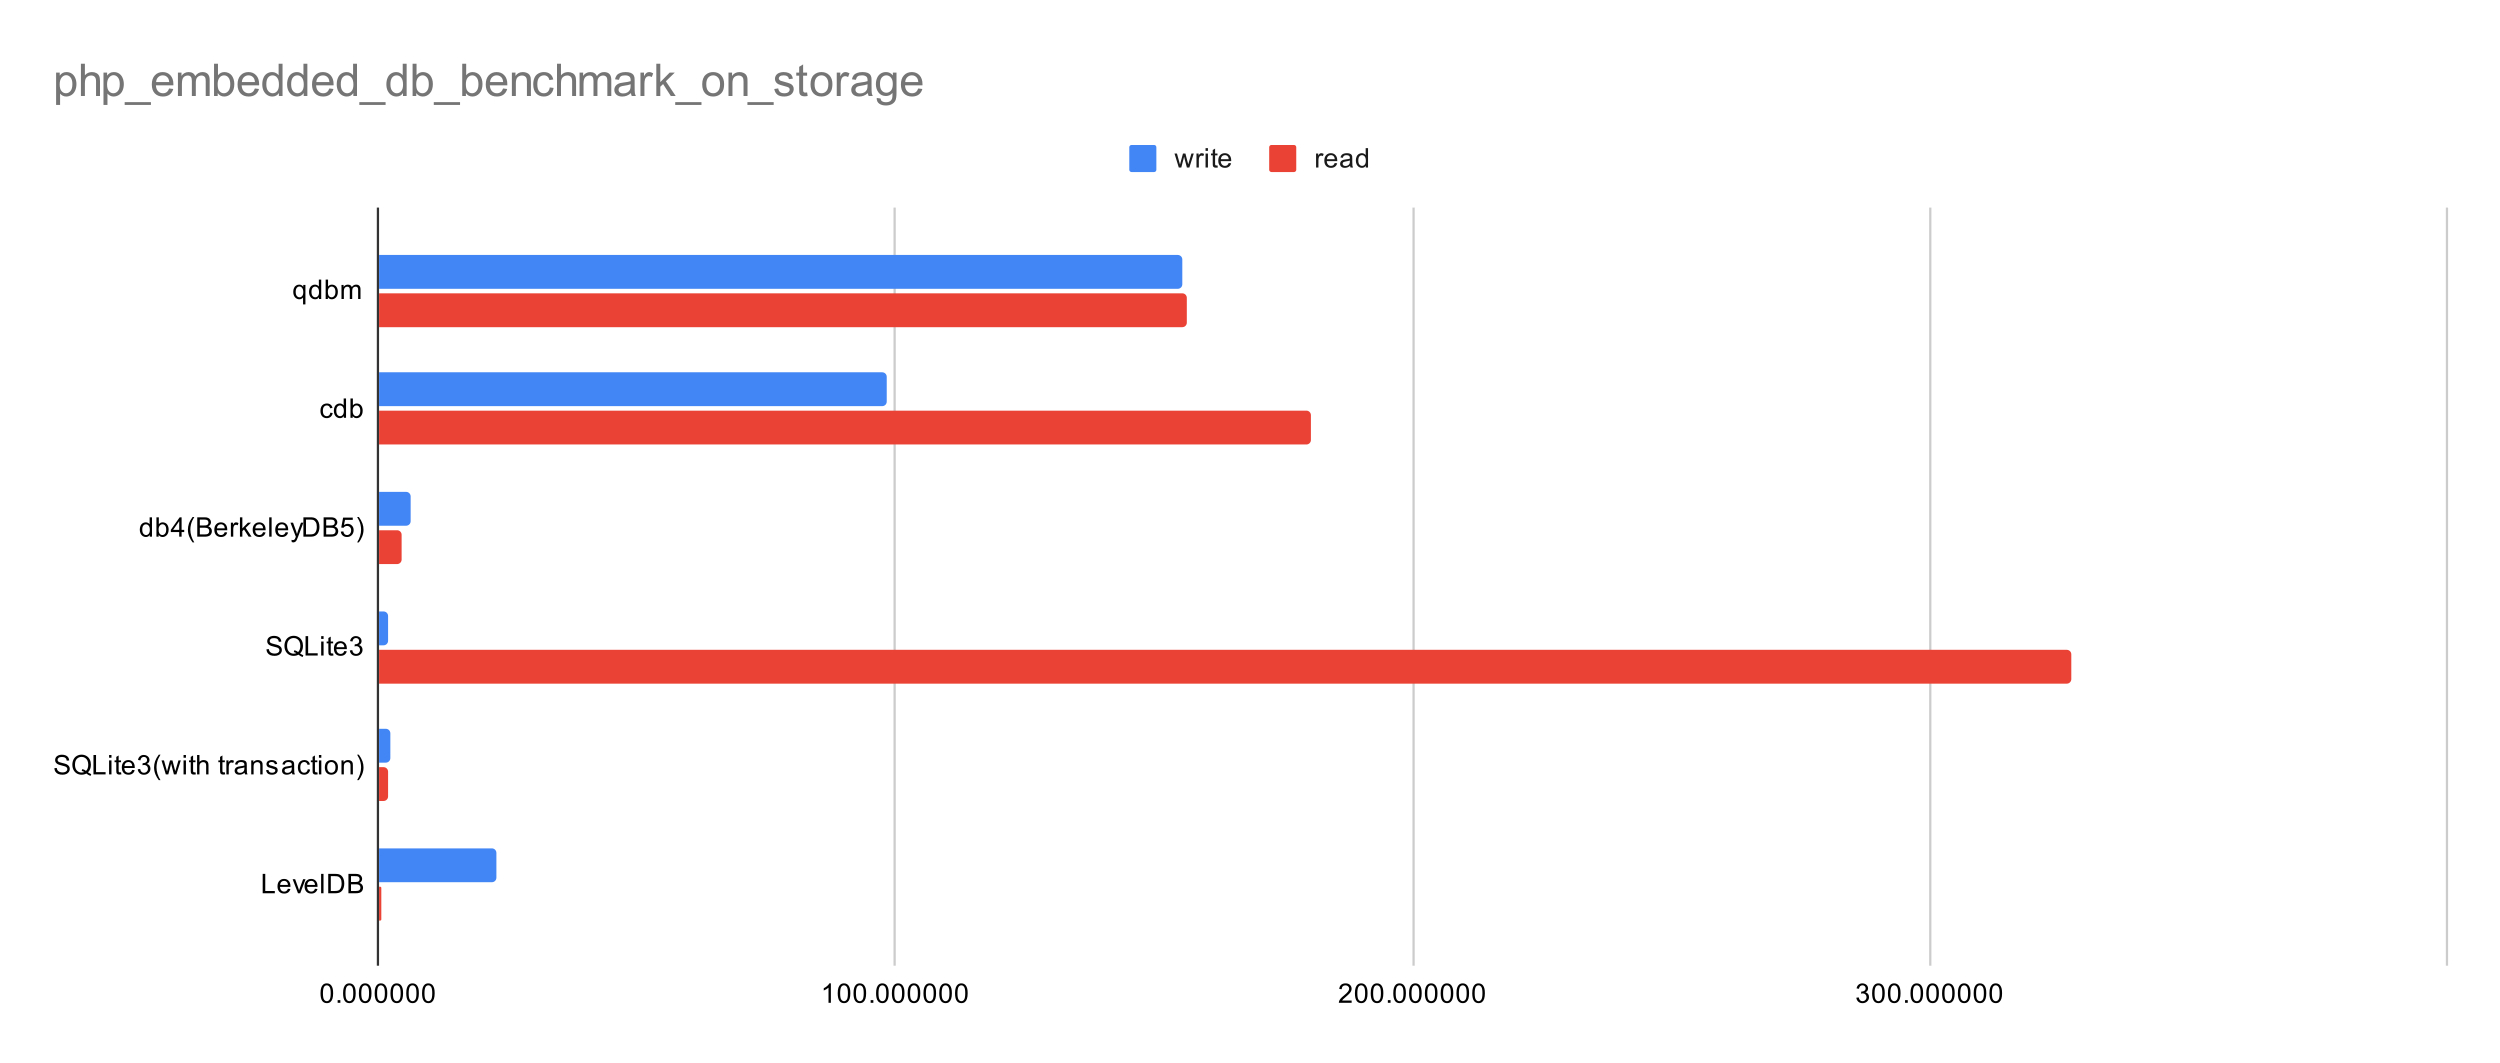 <svg version="1.1" viewBox="0.0 0.0 1108.0 471.0" fill="none" stroke="none" stroke-linecap="square" stroke-miterlimit="10" width="1108" height="471" xmlns:xlink="http://www.w3.org/1999/xlink" xmlns="http://www.w3.org/2000/svg"><path fill="#ffffff" d="M0 0L1108.0 0L1108.0 471.0L0 471.0L0 0Z" fill-rule="nonzero"/><path stroke="#333333" stroke-width="1.0" stroke-linecap="butt" d="M167.5 92.5L167.5 427.5" fill-rule="nonzero"/><path stroke="#cccccc" stroke-width="1.0" stroke-linecap="butt" d="M396.5 92.5L396.5 427.5" fill-rule="nonzero"/><path stroke="#cccccc" stroke-width="1.0" stroke-linecap="butt" d="M626.5 92.5L626.5 427.5" fill-rule="nonzero"/><path stroke="#cccccc" stroke-width="1.0" stroke-linecap="butt" d="M855.5 92.5L855.5 427.5" fill-rule="nonzero"/><path stroke="#cccccc" stroke-width="1.0" stroke-linecap="butt" d="M1084.5 92.5L1084.5 427.5" fill-rule="nonzero"/><clipPath id="id_0"><path d="M167.55 92.95L1084.45 92.95L1084.45 427.45L167.55 427.45L167.55 92.95Z" clip-rule="nonzero"/></clipPath><path stroke="#000000" stroke-width="2.0" stroke-linecap="butt" stroke-opacity="0.0" clip-path="url(#id_0)" d="M168.0 128.0L168.0 113.0L522.0 113.0C523.105 113.0 524.0 113.895 524.0 115.0L524.0 126.0C524.0 127.105 523.105 128.0 522.0 128.0Z" fill-rule="nonzero"/><path fill="#4285f4" clip-path="url(#id_0)" d="M168.0 128.0L168.0 113.0L522.0 113.0C523.105 113.0 524.0 113.895 524.0 115.0L524.0 126.0C524.0 127.105 523.105 128.0 522.0 128.0Z" fill-rule="nonzero"/><path stroke="#000000" stroke-width="2.0" stroke-linecap="butt" stroke-opacity="0.0" clip-path="url(#id_0)" d="M168.0 180.0L168.0 165.0L391.0 165.0C392.105 165.0 393.0 165.895 393.0 167.0L393.0 178.0C393.0 179.105 392.105 180.0 391.0 180.0Z" fill-rule="nonzero"/><path fill="#4285f4" clip-path="url(#id_0)" d="M168.0 180.0L168.0 165.0L391.0 165.0C392.105 165.0 393.0 165.895 393.0 167.0L393.0 178.0C393.0 179.105 392.105 180.0 391.0 180.0Z" fill-rule="nonzero"/><path stroke="#000000" stroke-width="2.0" stroke-linecap="butt" stroke-opacity="0.0" clip-path="url(#id_0)" d="M168.0 233.0L168.0 218.0L180.0 218.0C181.105 218.0 182.0 218.895 182.0 220.0L182.0 231.0C182.0 232.105 181.105 233.0 180.0 233.0Z" fill-rule="nonzero"/><path fill="#4285f4" clip-path="url(#id_0)" d="M168.0 233.0L168.0 218.0L180.0 218.0C181.105 218.0 182.0 218.895 182.0 220.0L182.0 231.0C182.0 232.105 181.105 233.0 180.0 233.0Z" fill-rule="nonzero"/><path stroke="#000000" stroke-width="2.0" stroke-linecap="butt" stroke-opacity="0.0" clip-path="url(#id_0)" d="M168.0 286.0L168.0 271.0L170.0 271.0C171.105 271.0 172.0 271.895 172.0 273.0L172.0 284.0C172.0 285.105 171.105 286.0 170.0 286.0Z" fill-rule="nonzero"/><path fill="#4285f4" clip-path="url(#id_0)" d="M168.0 286.0L168.0 271.0L170.0 271.0C171.105 271.0 172.0 271.895 172.0 273.0L172.0 284.0C172.0 285.105 171.105 286.0 170.0 286.0Z" fill-rule="nonzero"/><path stroke="#000000" stroke-width="2.0" stroke-linecap="butt" stroke-opacity="0.0" clip-path="url(#id_0)" d="M168.0 338.0L168.0 323.0L171.0 323.0C172.105 323.0 173.0 323.895 173.0 325.0L173.0 336.0C173.0 337.105 172.105 338.0 171.0 338.0Z" fill-rule="nonzero"/><path fill="#4285f4" clip-path="url(#id_0)" d="M168.0 338.0L168.0 323.0L171.0 323.0C172.105 323.0 173.0 323.895 173.0 325.0L173.0 336.0C173.0 337.105 172.105 338.0 171.0 338.0Z" fill-rule="nonzero"/><path stroke="#000000" stroke-width="2.0" stroke-linecap="butt" stroke-opacity="0.0" clip-path="url(#id_0)" d="M168.0 391.0L168.0 376.0L218.0 376.0C219.105 376.0 220.0 376.895 220.0 378.0L220.0 389.0C220.0 390.105 219.105 391.0 218.0 391.0Z" fill-rule="nonzero"/><path fill="#4285f4" clip-path="url(#id_0)" d="M168.0 391.0L168.0 376.0L218.0 376.0C219.105 376.0 220.0 376.895 220.0 378.0L220.0 389.0C220.0 390.105 219.105 391.0 218.0 391.0Z" fill-rule="nonzero"/><path stroke="#000000" stroke-width="2.0" stroke-linecap="butt" stroke-opacity="0.0" clip-path="url(#id_0)" d="M168.0 145.0L168.0 130.0L524.0 130.0C525.105 130.0 526.0 130.895 526.0 132.0L526.0 143.0C526.0 144.105 525.105 145.0 524.0 145.0Z" fill-rule="nonzero"/><path fill="#ea4335" clip-path="url(#id_0)" d="M168.0 145.0L168.0 130.0L524.0 130.0C525.105 130.0 526.0 130.895 526.0 132.0L526.0 143.0C526.0 144.105 525.105 145.0 524.0 145.0Z" fill-rule="nonzero"/><path stroke="#000000" stroke-width="2.0" stroke-linecap="butt" stroke-opacity="0.0" clip-path="url(#id_0)" d="M168.0 197.0L168.0 182.0L579.0 182.0C580.105 182.0 581.0 182.895 581.0 184.0L581.0 195.0C581.0 196.105 580.105 197.0 579.0 197.0Z" fill-rule="nonzero"/><path fill="#ea4335" clip-path="url(#id_0)" d="M168.0 197.0L168.0 182.0L579.0 182.0C580.105 182.0 581.0 182.895 581.0 184.0L581.0 195.0C581.0 196.105 580.105 197.0 579.0 197.0Z" fill-rule="nonzero"/><path stroke="#000000" stroke-width="2.0" stroke-linecap="butt" stroke-opacity="0.0" clip-path="url(#id_0)" d="M168.0 250.0L168.0 235.0L176.0 235.0C177.105 235.0 178.0 235.895 178.0 237.0L178.0 248.0C178.0 249.105 177.105 250.0 176.0 250.0Z" fill-rule="nonzero"/><path fill="#ea4335" clip-path="url(#id_0)" d="M168.0 250.0L168.0 235.0L176.0 235.0C177.105 235.0 178.0 235.895 178.0 237.0L178.0 248.0C178.0 249.105 177.105 250.0 176.0 250.0Z" fill-rule="nonzero"/><path stroke="#000000" stroke-width="2.0" stroke-linecap="butt" stroke-opacity="0.0" clip-path="url(#id_0)" d="M168.0 303.0L168.0 288.0L916.0 288.0C917.105 288.0 918.0 288.895 918.0 290.0L918.0 301.0C918.0 302.105 917.105 303.0 916.0 303.0Z" fill-rule="nonzero"/><path fill="#ea4335" clip-path="url(#id_0)" d="M168.0 303.0L168.0 288.0L916.0 288.0C917.105 288.0 918.0 288.895 918.0 290.0L918.0 301.0C918.0 302.105 917.105 303.0 916.0 303.0Z" fill-rule="nonzero"/><path stroke="#000000" stroke-width="2.0" stroke-linecap="butt" stroke-opacity="0.0" clip-path="url(#id_0)" d="M168.0 355.0L168.0 340.0L170.0 340.0C171.105 340.0 172.0 340.895 172.0 342.0L172.0 353.0C172.0 354.105 171.105 355.0 170.0 355.0Z" fill-rule="nonzero"/><path fill="#ea4335" clip-path="url(#id_0)" d="M168.0 355.0L168.0 340.0L170.0 340.0C171.105 340.0 172.0 340.895 172.0 342.0L172.0 353.0C172.0 354.105 171.105 355.0 170.0 355.0Z" fill-rule="nonzero"/><path stroke="#000000" stroke-width="2.0" stroke-linecap="butt" stroke-opacity="0.0" clip-path="url(#id_0)" d="M168.0 408.0L168.0 393.0L168.5 393.0C168.776 393.0 169.0 393.224 169.0 393.5L169.0 407.5C169.0 407.776 168.776 408.0 168.5 408.0Z" fill-rule="nonzero"/><path fill="#ea4335" clip-path="url(#id_0)" d="M168.0 408.0L168.0 393.0L168.5 393.0C168.776 393.0 169.0 393.224 169.0 393.5L169.0 407.5C169.0 407.776 168.776 408.0 168.5 408.0Z" fill-rule="nonzero"/><path fill="#000000" d="M134.316 134.898L134.316 131.851Q134.066 132.195 133.613 132.429Q133.175 132.648 132.675 132.648Q131.566 132.648 130.769 131.773Q129.972 130.882 129.972 129.335Q129.972 128.398 130.3 127.663Q130.628 126.913 131.238 126.538Q131.863 126.148 132.597 126.148Q133.753 126.148 134.409 127.116L134.409 126.288L135.363 126.288L135.363 134.898L134.316 134.898ZM131.05 129.382Q131.05 130.585 131.55 131.179Q132.066 131.773 132.769 131.773Q133.441 131.773 133.925 131.21Q134.409 130.632 134.409 129.476Q134.409 128.226 133.894 127.601Q133.394 126.976 132.691 126.976Q132.019 126.976 131.534 127.57Q131.05 128.148 131.05 129.382ZM141.378 132.507L141.378 131.726Q140.784 132.648 139.644 132.648Q138.894 132.648 138.269 132.241Q137.644 131.82 137.3 131.085Q136.956 130.351 136.956 129.398Q136.956 128.476 137.269 127.71Q137.581 126.945 138.206 126.554Q138.831 126.148 139.597 126.148Q140.159 126.148 140.597 126.382Q141.034 126.616 141.316 126.991L141.316 123.913L142.363 123.913L142.363 132.507L141.378 132.507ZM138.05 129.398Q138.05 130.601 138.55 131.195Q139.05 131.773 139.738 131.773Q140.425 131.773 140.909 131.21Q141.394 130.648 141.394 129.491Q141.394 128.21 140.894 127.616Q140.409 127.023 139.691 127.023Q138.988 127.023 138.519 127.601Q138.05 128.163 138.05 129.398ZM145.316 132.507L144.331 132.507L144.331 123.913L145.394 123.913L145.394 126.976Q146.066 126.148 147.097 126.148Q147.675 126.148 148.175 126.382Q148.691 126.601 149.019 127.023Q149.363 127.445 149.55 128.038Q149.738 128.632 149.738 129.304Q149.738 130.898 148.941 131.773Q148.144 132.648 147.05 132.648Q145.941 132.648 145.316 131.726L145.316 132.507ZM145.3 129.351Q145.3 130.46 145.613 130.96Q146.113 131.773 146.956 131.773Q147.644 131.773 148.144 131.179Q148.659 130.585 148.659 129.382Q148.659 128.163 148.175 127.585Q147.691 127.007 147.003 127.007Q146.316 127.007 145.8 127.616Q145.3 128.21 145.3 129.351ZM151.347 132.507L151.347 126.288L152.284 126.288L152.284 127.163Q152.581 126.695 153.066 126.429Q153.55 126.148 154.175 126.148Q154.863 126.148 155.3 126.429Q155.753 126.71 155.925 127.226Q156.675 126.148 157.847 126.148Q158.784 126.148 159.269 126.663Q159.769 127.163 159.769 128.241L159.769 132.507L158.722 132.507L158.722 128.585Q158.722 127.96 158.613 127.679Q158.519 127.398 158.253 127.226Q157.988 127.054 157.613 127.054Q156.956 127.054 156.519 127.491Q156.097 127.929 156.097 128.898L156.097 132.507L155.034 132.507L155.034 128.46Q155.034 127.757 154.769 127.413Q154.519 127.054 153.941 127.054Q153.488 127.054 153.113 127.288Q152.738 127.523 152.566 127.976Q152.394 128.429 152.394 129.273L152.394 132.507L151.347 132.507Z" fill-rule="nonzero"/><path fill="#000000" d="M146.409 182.903L147.441 183.044Q147.269 184.106 146.566 184.715Q145.863 185.325 144.847 185.325Q143.566 185.325 142.784 184.497Q142.019 183.653 142.019 182.09Q142.019 181.09 142.347 180.34Q142.691 179.575 143.363 179.2Q144.05 178.825 144.863 178.825Q145.863 178.825 146.503 179.34Q147.159 179.84 147.347 180.794L146.316 180.95Q146.175 180.325 145.8 180.012Q145.425 179.684 144.894 179.684Q144.097 179.684 143.597 180.262Q143.097 180.825 143.097 182.059Q143.097 183.325 143.581 183.887Q144.066 184.45 144.831 184.45Q145.456 184.45 145.863 184.075Q146.284 183.7 146.409 182.903ZM152.378 185.184L152.378 184.403Q151.784 185.325 150.644 185.325Q149.894 185.325 149.269 184.919Q148.644 184.497 148.3 183.762Q147.956 183.028 147.956 182.075Q147.956 181.153 148.269 180.387Q148.581 179.622 149.206 179.231Q149.831 178.825 150.597 178.825Q151.159 178.825 151.597 179.059Q152.034 179.294 152.316 179.669L152.316 176.59L153.363 176.59L153.363 185.184L152.378 185.184ZM149.05 182.075Q149.05 183.278 149.55 183.872Q150.05 184.45 150.738 184.45Q151.425 184.45 151.909 183.887Q152.394 183.325 152.394 182.169Q152.394 180.887 151.894 180.294Q151.409 179.7 150.691 179.7Q149.988 179.7 149.519 180.278Q149.05 180.84 149.05 182.075ZM156.316 185.184L155.331 185.184L155.331 176.59L156.394 176.59L156.394 179.653Q157.066 178.825 158.097 178.825Q158.675 178.825 159.175 179.059Q159.691 179.278 160.019 179.7Q160.363 180.122 160.55 180.715Q160.738 181.309 160.738 181.981Q160.738 183.575 159.941 184.45Q159.144 185.325 158.05 185.325Q156.941 185.325 156.316 184.403L156.316 185.184ZM156.3 182.028Q156.3 183.137 156.613 183.637Q157.113 184.45 157.956 184.45Q158.644 184.45 159.144 183.856Q159.659 183.262 159.659 182.059Q159.659 180.84 159.175 180.262Q158.691 179.684 158.003 179.684Q157.316 179.684 156.8 180.294Q156.3 180.887 156.3 182.028Z" fill-rule="nonzero"/><path fill="#000000" d="M66.378 237.861L66.378 237.08Q65.784 238.002 64.644 238.002Q63.894 238.002 63.269 237.596Q62.644 237.174 62.3 236.44Q61.956 235.705 61.956 234.752Q61.956 233.83 62.269 233.065Q62.581 232.299 63.206 231.908Q63.831 231.502 64.597 231.502Q65.159 231.502 65.597 231.736Q66.034 231.971 66.316 232.346L66.316 229.268L67.362 229.268L67.362 237.861L66.378 237.861ZM63.05 234.752Q63.05 235.955 63.55 236.549Q64.05 237.127 64.737 237.127Q65.425 237.127 65.909 236.565Q66.394 236.002 66.394 234.846Q66.394 233.565 65.894 232.971Q65.409 232.377 64.691 232.377Q63.987 232.377 63.519 232.955Q63.05 233.518 63.05 234.752ZM70.316 237.861L69.331 237.861L69.331 229.268L70.394 229.268L70.394 232.33Q71.066 231.502 72.097 231.502Q72.675 231.502 73.175 231.736Q73.691 231.955 74.019 232.377Q74.362 232.799 74.55 233.393Q74.737 233.986 74.737 234.658Q74.737 236.252 73.941 237.127Q73.144 238.002 72.05 238.002Q70.941 238.002 70.316 237.08L70.316 237.861ZM70.3 234.705Q70.3 235.815 70.612 236.315Q71.112 237.127 71.956 237.127Q72.644 237.127 73.144 236.533Q73.659 235.94 73.659 234.736Q73.659 233.518 73.175 232.94Q72.691 232.361 72.003 232.361Q71.316 232.361 70.8 232.971Q70.3 233.565 70.3 234.705ZM79.425 237.861L79.425 235.799L75.706 235.799L75.706 234.83L79.628 229.268L80.487 229.268L80.487 234.83L81.644 234.83L81.644 235.799L80.487 235.799L80.487 237.861L79.425 237.861ZM79.425 234.83L79.425 230.971L76.737 234.83L79.425 234.83ZM85.362 240.393Q84.487 239.283 83.878 237.815Q83.284 236.33 83.284 234.752Q83.284 233.361 83.722 232.08Q84.253 230.596 85.362 229.127L86.112 229.127Q85.409 230.346 85.175 230.861Q84.816 231.674 84.612 232.549Q84.362 233.643 84.362 234.752Q84.362 237.58 86.112 240.393L85.362 240.393ZM87.425 237.861L87.425 229.268L90.659 229.268Q91.644 229.268 92.237 229.533Q92.831 229.799 93.159 230.346Q93.503 230.877 93.503 231.471Q93.503 232.018 93.206 232.502Q92.909 232.986 92.3 233.283Q93.081 233.518 93.487 234.08Q93.909 234.627 93.909 235.377Q93.909 235.971 93.659 236.502Q93.409 237.018 93.034 237.299Q92.659 237.58 92.081 237.721Q91.519 237.861 90.706 237.861L87.425 237.861ZM88.566 232.877L90.425 232.877Q91.175 232.877 91.503 232.783Q91.941 232.658 92.159 232.361Q92.378 232.049 92.378 231.596Q92.378 231.174 92.175 230.846Q91.972 230.518 91.581 230.408Q91.206 230.283 90.284 230.283L88.566 230.283L88.566 232.877ZM88.566 236.846L90.706 236.846Q91.253 236.846 91.472 236.799Q91.878 236.736 92.128 236.58Q92.394 236.408 92.566 236.096Q92.737 235.783 92.737 235.377Q92.737 234.893 92.487 234.533Q92.253 234.174 91.816 234.033Q91.378 233.893 90.55 233.893L88.566 233.893L88.566 236.846ZM99.597 235.861L100.691 235.986Q100.441 236.94 99.737 237.471Q99.034 238.002 97.956 238.002Q96.597 238.002 95.784 237.158Q94.987 236.315 94.987 234.799Q94.987 233.236 95.8 232.377Q96.612 231.502 97.894 231.502Q99.144 231.502 99.925 232.346Q100.722 233.19 100.722 234.736Q100.722 234.83 100.722 235.018L96.081 235.018Q96.144 236.049 96.659 236.596Q97.175 237.127 97.956 237.127Q98.534 237.127 98.941 236.83Q99.362 236.518 99.597 235.861ZM96.144 234.158L99.612 234.158Q99.55 233.361 99.222 232.971Q98.706 232.361 97.909 232.361Q97.175 232.361 96.675 232.846Q96.191 233.33 96.144 234.158ZM102.331 237.861L102.331 231.643L103.284 231.643L103.284 232.58Q103.644 231.924 103.941 231.721Q104.253 231.502 104.628 231.502Q105.159 231.502 105.706 231.83L105.347 232.815Q104.956 232.58 104.581 232.58Q104.222 232.58 103.941 232.799Q103.675 233.002 103.566 233.377Q103.378 233.94 103.378 234.596L103.378 237.861L102.331 237.861ZM106.347 237.861L106.347 229.268L107.409 229.268L107.409 234.174L109.894 231.643L111.269 231.643L108.878 233.94L111.503 237.861L110.206 237.861L108.144 234.674L107.409 235.393L107.409 237.861L106.347 237.861ZM116.597 235.861L117.691 235.986Q117.441 236.94 116.737 237.471Q116.034 238.002 114.956 238.002Q113.597 238.002 112.784 237.158Q111.987 236.315 111.987 234.799Q111.987 233.236 112.8 232.377Q113.612 231.502 114.894 231.502Q116.144 231.502 116.925 232.346Q117.722 233.19 117.722 234.736Q117.722 234.83 117.722 235.018L113.081 235.018Q113.144 236.049 113.659 236.596Q114.175 237.127 114.956 237.127Q115.534 237.127 115.941 236.83Q116.362 236.518 116.597 235.861ZM113.144 234.158L116.612 234.158Q116.55 233.361 116.222 232.971Q115.706 232.361 114.909 232.361Q114.175 232.361 113.675 232.846Q113.191 233.33 113.144 234.158ZM119.316 237.861L119.316 229.268L120.378 229.268L120.378 237.861L119.316 237.861ZM126.597 235.861L127.691 235.986Q127.441 236.94 126.737 237.471Q126.034 238.002 124.956 238.002Q123.597 238.002 122.784 237.158Q121.987 236.315 121.987 234.799Q121.987 233.236 122.8 232.377Q123.612 231.502 124.894 231.502Q126.144 231.502 126.925 232.346Q127.722 233.19 127.722 234.736Q127.722 234.83 127.722 235.018L123.081 235.018Q123.144 236.049 123.659 236.596Q124.175 237.127 124.956 237.127Q125.534 237.127 125.941 236.83Q126.362 236.518 126.597 235.861ZM123.144 234.158L126.612 234.158Q126.55 233.361 126.222 232.971Q125.706 232.361 124.909 232.361Q124.175 232.361 123.675 232.846Q123.191 233.33 123.144 234.158ZM129.3 240.252L129.175 239.268Q129.519 239.361 129.784 239.361Q130.128 239.361 130.331 239.236Q130.55 239.127 130.691 238.924Q130.784 238.752 131.019 238.127Q131.034 238.049 131.113 237.877L128.738 231.643L129.878 231.643L131.175 235.236Q131.425 235.924 131.628 236.69Q131.816 235.955 132.066 235.268L133.394 231.643L134.441 231.643L132.081 237.971Q131.691 238.986 131.488 239.377Q131.206 239.908 130.831 240.143Q130.472 240.393 129.972 240.393Q129.675 240.393 129.3 240.252ZM134.472 237.861L134.472 229.268L137.441 229.268Q138.441 229.268 138.972 229.393Q139.706 229.565 140.222 230.002Q140.909 230.58 141.238 231.486Q141.581 232.377 141.581 233.518Q141.581 234.502 141.347 235.252Q141.128 236.002 140.769 236.502Q140.409 237.002 139.972 237.283Q139.55 237.565 138.956 237.721Q138.363 237.861 137.581 237.861L134.472 237.861ZM135.613 236.846L137.441 236.846Q138.3 236.846 138.784 236.69Q139.269 236.533 139.55 236.236Q139.956 235.846 140.175 235.158Q140.409 234.471 140.409 233.502Q140.409 232.158 139.956 231.44Q139.519 230.705 138.894 230.455Q138.425 230.283 137.425 230.283L135.613 230.283L135.613 236.846ZM143.425 237.861L143.425 229.268L146.659 229.268Q147.644 229.268 148.238 229.533Q148.831 229.799 149.159 230.346Q149.503 230.877 149.503 231.471Q149.503 232.018 149.206 232.502Q148.909 232.986 148.3 233.283Q149.081 233.518 149.488 234.08Q149.909 234.627 149.909 235.377Q149.909 235.971 149.659 236.502Q149.409 237.018 149.034 237.299Q148.659 237.58 148.081 237.721Q147.519 237.861 146.706 237.861L143.425 237.861ZM144.566 232.877L146.425 232.877Q147.175 232.877 147.503 232.783Q147.941 232.658 148.159 232.361Q148.378 232.049 148.378 231.596Q148.378 231.174 148.175 230.846Q147.972 230.518 147.581 230.408Q147.206 230.283 146.284 230.283L144.566 230.283L144.566 232.877ZM144.566 236.846L146.706 236.846Q147.253 236.846 147.472 236.799Q147.878 236.736 148.128 236.58Q148.394 236.408 148.566 236.096Q148.738 235.783 148.738 235.377Q148.738 234.893 148.488 234.533Q148.253 234.174 147.816 234.033Q147.378 233.893 146.55 233.893L144.566 233.893L144.566 236.846ZM151.05 235.611L152.159 235.518Q152.284 236.33 152.722 236.736Q153.175 237.143 153.816 237.143Q154.566 237.143 155.097 236.565Q155.628 235.986 155.628 235.049Q155.628 234.143 155.113 233.627Q154.613 233.096 153.784 233.096Q153.284 233.096 152.863 233.33Q152.456 233.565 152.222 233.924L151.238 233.799L152.066 229.393L156.347 229.393L156.347 230.393L152.909 230.393L152.456 232.705Q153.222 232.158 154.066 232.158Q155.191 232.158 155.956 232.94Q156.738 233.721 156.738 234.955Q156.738 236.111 156.066 236.971Q155.238 238.002 153.816 238.002Q152.644 238.002 151.894 237.346Q151.159 236.69 151.05 235.611ZM159.034 240.393L158.284 240.393Q160.034 237.58 160.034 234.752Q160.034 233.658 159.784 232.565Q159.581 231.69 159.222 230.877Q158.988 230.361 158.284 229.127L159.034 229.127Q160.128 230.596 160.659 232.08Q161.113 233.361 161.113 234.752Q161.113 236.33 160.503 237.815Q159.894 239.283 159.034 240.393Z" fill-rule="nonzero"/><path fill="#000000" d="M118.097 287.773L119.159 287.679Q119.237 288.335 119.519 288.742Q119.8 289.148 120.378 289.414Q120.972 289.664 121.706 289.664Q122.347 289.664 122.847 289.476Q123.347 289.273 123.581 288.945Q123.831 288.601 123.831 288.21Q123.831 287.804 123.597 287.507Q123.362 287.195 122.831 286.992Q122.472 286.851 121.284 286.57Q120.112 286.289 119.644 286.039Q119.019 285.71 118.722 285.242Q118.425 284.757 118.425 284.164Q118.425 283.523 118.784 282.96Q119.159 282.382 119.862 282.101Q120.581 281.804 121.441 281.804Q122.394 281.804 123.128 282.117Q123.862 282.414 124.253 283.023Q124.644 283.617 124.675 284.367L123.581 284.445Q123.487 283.632 122.972 283.226Q122.472 282.804 121.487 282.804Q120.456 282.804 119.987 283.179Q119.519 283.554 119.519 284.085Q119.519 284.554 119.847 284.851Q120.175 285.148 121.55 285.46Q122.941 285.773 123.456 286.007Q124.206 286.367 124.566 286.898Q124.925 287.414 124.925 288.117Q124.925 288.804 124.534 289.414Q124.144 290.007 123.409 290.351Q122.675 290.679 121.753 290.679Q120.581 290.679 119.784 290.351Q119.003 290.007 118.55 289.32Q118.112 288.632 118.097 287.773ZM132.988 289.617Q133.784 290.164 134.441 290.414L134.113 291.21Q133.191 290.867 132.269 290.148Q131.316 290.679 130.159 290.679Q128.988 290.679 128.034 290.117Q127.097 289.554 126.581 288.539Q126.066 287.523 126.066 286.242Q126.066 284.976 126.581 283.929Q127.097 282.882 128.05 282.335Q129.003 281.789 130.175 281.789Q131.363 281.789 132.316 282.367Q133.284 282.929 133.784 283.945Q134.284 284.96 134.284 286.242Q134.284 287.304 133.956 288.148Q133.644 288.992 132.988 289.617ZM130.488 288.164Q131.472 288.445 132.113 288.992Q133.113 288.07 133.113 286.242Q133.113 285.195 132.753 284.414Q132.394 283.632 131.706 283.21Q131.034 282.773 130.191 282.773Q128.909 282.773 128.066 283.648Q127.237 284.507 127.237 286.242Q127.237 287.914 128.066 288.82Q128.894 289.71 130.191 289.71Q130.8 289.71 131.331 289.476Q130.8 289.132 130.206 288.992L130.488 288.164ZM135.425 290.539L135.425 281.945L136.566 281.945L136.566 289.523L140.8 289.523L140.8 290.539L135.425 290.539ZM142.347 283.164L142.347 281.945L143.409 281.945L143.409 283.164L142.347 283.164ZM142.347 290.539L142.347 284.32L143.409 284.32L143.409 290.539L142.347 290.539ZM147.644 289.601L147.8 290.523Q147.347 290.617 147.003 290.617Q146.425 290.617 146.113 290.445Q145.8 290.257 145.659 289.96Q145.534 289.664 145.534 288.71L145.534 285.132L144.769 285.132L144.769 284.32L145.534 284.32L145.534 282.773L146.581 282.148L146.581 284.32L147.644 284.32L147.644 285.132L146.581 285.132L146.581 288.773Q146.581 289.226 146.628 289.351Q146.691 289.476 146.816 289.554Q146.941 289.632 147.175 289.632Q147.363 289.632 147.644 289.601ZM152.597 288.539L153.691 288.664Q153.441 289.617 152.738 290.148Q152.034 290.679 150.956 290.679Q149.597 290.679 148.784 289.835Q147.988 288.992 147.988 287.476Q147.988 285.914 148.8 285.054Q149.613 284.179 150.894 284.179Q152.144 284.179 152.925 285.023Q153.722 285.867 153.722 287.414Q153.722 287.507 153.722 287.695L149.081 287.695Q149.144 288.726 149.659 289.273Q150.175 289.804 150.956 289.804Q151.534 289.804 151.941 289.507Q152.363 289.195 152.597 288.539ZM149.144 286.835L152.613 286.835Q152.55 286.039 152.222 285.648Q151.706 285.039 150.909 285.039Q150.175 285.039 149.675 285.523Q149.191 286.007 149.144 286.835ZM155.05 288.273L156.113 288.132Q156.284 289.023 156.722 289.429Q157.159 289.82 157.784 289.82Q158.534 289.82 159.05 289.304Q159.566 288.789 159.566 288.023Q159.566 287.304 159.081 286.835Q158.613 286.351 157.878 286.351Q157.581 286.351 157.128 286.476L157.253 285.539Q157.363 285.554 157.425 285.554Q158.097 285.554 158.628 285.21Q159.175 284.851 159.175 284.117Q159.175 283.539 158.784 283.164Q158.394 282.773 157.769 282.773Q157.159 282.773 156.738 283.164Q156.331 283.554 156.222 284.32L155.159 284.132Q155.347 283.085 156.034 282.507Q156.722 281.914 157.738 281.914Q158.441 281.914 159.034 282.226Q159.628 282.523 159.941 283.039Q160.253 283.554 160.253 284.148Q160.253 284.695 159.956 285.164Q159.659 285.617 159.081 285.882Q159.831 286.054 160.253 286.617Q160.675 287.164 160.675 288.007Q160.675 289.132 159.847 289.914Q159.034 290.695 157.784 290.695Q156.659 290.695 155.909 290.023Q155.159 289.335 155.05 288.273Z" fill-rule="nonzero"/><path fill="#000000" d="M24.097 340.45L25.159 340.356Q25.238 341.013 25.519 341.419Q25.8 341.825 26.378 342.091Q26.972 342.341 27.706 342.341Q28.347 342.341 28.847 342.153Q29.347 341.95 29.581 341.622Q29.831 341.278 29.831 340.888Q29.831 340.481 29.597 340.185Q29.363 339.872 28.831 339.669Q28.472 339.528 27.284 339.247Q26.113 338.966 25.644 338.716Q25.019 338.388 24.722 337.919Q24.425 337.435 24.425 336.841Q24.425 336.2 24.784 335.638Q25.159 335.06 25.863 334.778Q26.581 334.481 27.441 334.481Q28.394 334.481 29.128 334.794Q29.863 335.091 30.253 335.7Q30.644 336.294 30.675 337.044L29.581 337.122Q29.488 336.31 28.972 335.903Q28.472 335.481 27.488 335.481Q26.456 335.481 25.988 335.856Q25.519 336.231 25.519 336.763Q25.519 337.231 25.847 337.528Q26.175 337.825 27.55 338.138Q28.941 338.45 29.456 338.685Q30.206 339.044 30.566 339.575Q30.925 340.091 30.925 340.794Q30.925 341.481 30.534 342.091Q30.144 342.685 29.409 343.028Q28.675 343.356 27.753 343.356Q26.581 343.356 25.784 343.028Q25.003 342.685 24.55 341.997Q24.113 341.31 24.097 340.45ZM38.987 342.294Q39.784 342.841 40.441 343.091L40.112 343.888Q39.191 343.544 38.269 342.825Q37.316 343.356 36.159 343.356Q34.987 343.356 34.034 342.794Q33.097 342.231 32.581 341.216Q32.066 340.2 32.066 338.919Q32.066 337.653 32.581 336.606Q33.097 335.56 34.05 335.013Q35.003 334.466 36.175 334.466Q37.362 334.466 38.316 335.044Q39.284 335.606 39.784 336.622Q40.284 337.638 40.284 338.919Q40.284 339.981 39.956 340.825Q39.644 341.669 38.987 342.294ZM36.487 340.841Q37.472 341.122 38.112 341.669Q39.112 340.747 39.112 338.919Q39.112 337.872 38.753 337.091Q38.394 336.31 37.706 335.888Q37.034 335.45 36.191 335.45Q34.909 335.45 34.066 336.325Q33.237 337.185 33.237 338.919Q33.237 340.591 34.066 341.497Q34.894 342.388 36.191 342.388Q36.8 342.388 37.331 342.153Q36.8 341.81 36.206 341.669L36.487 340.841ZM41.425 343.216L41.425 334.622L42.566 334.622L42.566 342.2L46.8 342.2L46.8 343.216L41.425 343.216ZM48.347 335.841L48.347 334.622L49.409 334.622L49.409 335.841L48.347 335.841ZM48.347 343.216L48.347 336.997L49.409 336.997L49.409 343.216L48.347 343.216ZM53.644 342.278L53.8 343.2Q53.347 343.294 53.003 343.294Q52.425 343.294 52.112 343.122Q51.8 342.935 51.659 342.638Q51.534 342.341 51.534 341.388L51.534 337.81L50.769 337.81L50.769 336.997L51.534 336.997L51.534 335.45L52.581 334.825L52.581 336.997L53.644 336.997L53.644 337.81L52.581 337.81L52.581 341.45Q52.581 341.903 52.628 342.028Q52.691 342.153 52.816 342.231Q52.941 342.31 53.175 342.31Q53.362 342.31 53.644 342.278ZM58.597 341.216L59.691 341.341Q59.441 342.294 58.737 342.825Q58.034 343.356 56.956 343.356Q55.597 343.356 54.784 342.513Q53.987 341.669 53.987 340.153Q53.987 338.591 54.8 337.731Q55.612 336.856 56.894 336.856Q58.144 336.856 58.925 337.7Q59.722 338.544 59.722 340.091Q59.722 340.185 59.722 340.372L55.081 340.372Q55.144 341.403 55.659 341.95Q56.175 342.481 56.956 342.481Q57.534 342.481 57.941 342.185Q58.362 341.872 58.597 341.216ZM55.144 339.513L58.612 339.513Q58.55 338.716 58.222 338.325Q57.706 337.716 56.909 337.716Q56.175 337.716 55.675 338.2Q55.191 338.685 55.144 339.513ZM61.05 340.95L62.112 340.81Q62.284 341.7 62.722 342.106Q63.159 342.497 63.784 342.497Q64.534 342.497 65.05 341.981Q65.566 341.466 65.566 340.7Q65.566 339.981 65.081 339.513Q64.612 339.028 63.878 339.028Q63.581 339.028 63.128 339.153L63.253 338.216Q63.362 338.231 63.425 338.231Q64.097 338.231 64.628 337.888Q65.175 337.528 65.175 336.794Q65.175 336.216 64.784 335.841Q64.394 335.45 63.769 335.45Q63.159 335.45 62.737 335.841Q62.331 336.231 62.222 336.997L61.159 336.81Q61.347 335.763 62.034 335.185Q62.722 334.591 63.737 334.591Q64.441 334.591 65.034 334.903Q65.628 335.2 65.941 335.716Q66.253 336.231 66.253 336.825Q66.253 337.372 65.956 337.841Q65.659 338.294 65.081 338.56Q65.831 338.731 66.253 339.294Q66.675 339.841 66.675 340.685Q66.675 341.81 65.847 342.591Q65.034 343.372 63.784 343.372Q62.659 343.372 61.909 342.7Q61.159 342.013 61.05 340.95ZM70.362 345.747Q69.487 344.638 68.878 343.169Q68.284 341.685 68.284 340.106Q68.284 338.716 68.722 337.435Q69.253 335.95 70.362 334.481L71.112 334.481Q70.409 335.7 70.175 336.216Q69.816 337.028 69.612 337.903Q69.362 338.997 69.362 340.106Q69.362 342.935 71.112 345.747L70.362 345.747ZM73.487 343.216L71.581 336.997L72.675 336.997L73.659 340.591L74.034 341.919Q74.066 341.825 74.362 340.638L75.347 336.997L76.425 336.997L77.362 340.606L77.675 341.794L78.034 340.591L79.097 336.997L80.128 336.997L78.175 343.216L77.081 343.216L76.097 339.481L75.847 338.435L74.597 343.216L73.487 343.216ZM81.347 335.841L81.347 334.622L82.409 334.622L82.409 335.841L81.347 335.841ZM81.347 343.216L81.347 336.997L82.409 336.997L82.409 343.216L81.347 343.216ZM86.644 342.278L86.8 343.2Q86.347 343.294 86.003 343.294Q85.425 343.294 85.112 343.122Q84.8 342.935 84.659 342.638Q84.534 342.341 84.534 341.388L84.534 337.81L83.769 337.81L83.769 336.997L84.534 336.997L84.534 335.45L85.581 334.825L85.581 336.997L86.644 336.997L86.644 337.81L85.581 337.81L85.581 341.45Q85.581 341.903 85.628 342.028Q85.691 342.153 85.816 342.231Q85.941 342.31 86.175 342.31Q86.362 342.31 86.644 342.278ZM87.347 343.216L87.347 334.622L88.394 334.622L88.394 337.7Q89.128 336.856 90.253 336.856Q90.956 336.856 91.456 337.138Q91.972 337.403 92.191 337.888Q92.409 338.356 92.409 339.278L92.409 343.216L91.362 343.216L91.362 339.278Q91.362 338.481 91.019 338.122Q90.675 337.763 90.05 337.763Q89.581 337.763 89.159 338.013Q88.753 338.247 88.566 338.669Q88.394 339.075 88.394 339.81L88.394 343.216L87.347 343.216ZM99.644 342.278L99.8 343.2Q99.347 343.294 99.003 343.294Q98.425 343.294 98.112 343.122Q97.8 342.935 97.659 342.638Q97.534 342.341 97.534 341.388L97.534 337.81L96.769 337.81L96.769 336.997L97.534 336.997L97.534 335.45L98.581 334.825L98.581 336.997L99.644 336.997L99.644 337.81L98.581 337.81L98.581 341.45Q98.581 341.903 98.628 342.028Q98.691 342.153 98.816 342.231Q98.941 342.31 99.175 342.31Q99.362 342.31 99.644 342.278ZM100.331 343.216L100.331 336.997L101.284 336.997L101.284 337.935Q101.644 337.278 101.941 337.075Q102.253 336.856 102.628 336.856Q103.159 336.856 103.706 337.185L103.347 338.169Q102.956 337.935 102.581 337.935Q102.222 337.935 101.941 338.153Q101.675 338.356 101.566 338.731Q101.378 339.294 101.378 339.95L101.378 343.216L100.331 343.216ZM108.409 342.45Q107.816 342.95 107.269 343.153Q106.737 343.356 106.112 343.356Q105.081 343.356 104.534 342.856Q103.987 342.356 103.987 341.575Q103.987 341.122 104.191 340.747Q104.394 340.356 104.737 340.138Q105.081 339.903 105.503 339.794Q105.8 339.7 106.441 339.622Q107.706 339.481 108.316 339.263Q108.316 339.044 108.316 338.997Q108.316 338.341 108.019 338.075Q107.612 337.731 106.816 337.731Q106.081 337.731 105.722 337.997Q105.362 338.247 105.191 338.903L104.159 338.763Q104.3 338.106 104.628 337.7Q104.956 337.294 105.566 337.075Q106.175 336.856 106.972 336.856Q107.769 336.856 108.269 337.044Q108.769 337.231 109.003 337.513Q109.237 337.794 109.331 338.231Q109.378 338.497 109.378 339.2L109.378 340.606Q109.378 342.075 109.441 342.466Q109.519 342.856 109.722 343.216L108.612 343.216Q108.456 342.888 108.409 342.45ZM108.316 340.091Q107.737 340.325 106.597 340.497Q105.941 340.591 105.675 340.716Q105.409 340.825 105.253 341.044Q105.112 341.263 105.112 341.544Q105.112 341.966 105.425 342.247Q105.753 342.528 106.362 342.528Q106.972 342.528 107.441 342.263Q107.925 341.997 108.144 341.528Q108.316 341.169 108.316 340.481L108.316 340.091ZM111.347 343.216L111.347 336.997L112.284 336.997L112.284 337.872Q112.972 336.856 114.269 336.856Q114.831 336.856 115.3 337.06Q115.784 337.263 116.019 337.591Q116.253 337.919 116.347 338.356Q116.394 338.653 116.394 339.388L116.394 343.216L115.347 343.216L115.347 339.435Q115.347 338.778 115.222 338.466Q115.097 338.153 114.784 337.966Q114.472 337.763 114.05 337.763Q113.378 337.763 112.878 338.2Q112.394 338.622 112.394 339.81L112.394 343.216L111.347 343.216ZM117.925 341.356L118.956 341.2Q119.05 341.825 119.441 342.153Q119.847 342.481 120.581 342.481Q121.3 342.481 121.644 342.2Q122.003 341.903 122.003 341.497Q122.003 341.138 121.691 340.935Q121.472 340.794 120.612 340.575Q119.456 340.278 119.003 340.075Q118.566 339.856 118.331 339.481Q118.097 339.106 118.097 338.638Q118.097 338.231 118.284 337.872Q118.472 337.513 118.8 337.278Q119.05 337.106 119.472 336.981Q119.894 336.856 120.394 336.856Q121.112 336.856 121.659 337.075Q122.222 337.278 122.487 337.638Q122.753 337.997 122.847 338.591L121.816 338.731Q121.753 338.263 121.409 337.997Q121.081 337.716 120.456 337.716Q119.737 337.716 119.425 337.966Q119.112 338.2 119.112 338.528Q119.112 338.731 119.237 338.888Q119.378 339.06 119.644 339.169Q119.8 339.231 120.581 339.435Q121.706 339.747 122.144 339.935Q122.581 340.122 122.831 340.481Q123.081 340.841 123.081 341.388Q123.081 341.919 122.769 342.388Q122.472 342.841 121.894 343.106Q121.316 343.356 120.581 343.356Q119.362 343.356 118.722 342.856Q118.097 342.341 117.925 341.356ZM129.409 342.45Q128.816 342.95 128.269 343.153Q127.737 343.356 127.112 343.356Q126.081 343.356 125.534 342.856Q124.987 342.356 124.987 341.575Q124.987 341.122 125.191 340.747Q125.394 340.356 125.737 340.138Q126.081 339.903 126.503 339.794Q126.8 339.7 127.441 339.622Q128.706 339.481 129.316 339.263Q129.316 339.044 129.316 338.997Q129.316 338.341 129.019 338.075Q128.613 337.731 127.816 337.731Q127.081 337.731 126.722 337.997Q126.362 338.247 126.191 338.903L125.159 338.763Q125.3 338.106 125.628 337.7Q125.956 337.294 126.566 337.075Q127.175 336.856 127.972 336.856Q128.769 336.856 129.269 337.044Q129.769 337.231 130.003 337.513Q130.238 337.794 130.331 338.231Q130.378 338.497 130.378 339.2L130.378 340.606Q130.378 342.075 130.441 342.466Q130.519 342.856 130.722 343.216L129.613 343.216Q129.456 342.888 129.409 342.45ZM129.316 340.091Q128.738 340.325 127.597 340.497Q126.941 340.591 126.675 340.716Q126.409 340.825 126.253 341.044Q126.112 341.263 126.112 341.544Q126.112 341.966 126.425 342.247Q126.753 342.528 127.362 342.528Q127.972 342.528 128.441 342.263Q128.925 341.997 129.144 341.528Q129.316 341.169 129.316 340.481L129.316 340.091ZM136.409 340.935L137.441 341.075Q137.269 342.138 136.566 342.747Q135.863 343.356 134.847 343.356Q133.566 343.356 132.784 342.528Q132.019 341.685 132.019 340.122Q132.019 339.122 132.347 338.372Q132.691 337.606 133.363 337.231Q134.05 336.856 134.863 336.856Q135.863 336.856 136.503 337.372Q137.159 337.872 137.347 338.825L136.316 338.981Q136.175 338.356 135.8 338.044Q135.425 337.716 134.894 337.716Q134.097 337.716 133.597 338.294Q133.097 338.856 133.097 340.091Q133.097 341.356 133.581 341.919Q134.066 342.481 134.831 342.481Q135.456 342.481 135.863 342.106Q136.284 341.731 136.409 340.935ZM140.644 342.278L140.8 343.2Q140.347 343.294 140.003 343.294Q139.425 343.294 139.113 343.122Q138.8 342.935 138.659 342.638Q138.534 342.341 138.534 341.388L138.534 337.81L137.769 337.81L137.769 336.997L138.534 336.997L138.534 335.45L139.581 334.825L139.581 336.997L140.644 336.997L140.644 337.81L139.581 337.81L139.581 341.45Q139.581 341.903 139.628 342.028Q139.691 342.153 139.816 342.231Q139.941 342.31 140.175 342.31Q140.363 342.31 140.644 342.278ZM141.347 335.841L141.347 334.622L142.409 334.622L142.409 335.841L141.347 335.841ZM141.347 343.216L141.347 336.997L142.409 336.997L142.409 343.216L141.347 343.216ZM143.956 340.106Q143.956 338.372 144.909 337.544Q145.706 336.856 146.863 336.856Q148.144 336.856 148.956 337.7Q149.784 338.528 149.784 340.013Q149.784 341.216 149.425 341.903Q149.066 342.591 148.363 342.981Q147.675 343.356 146.863 343.356Q145.566 343.356 144.753 342.528Q143.956 341.685 143.956 340.106ZM145.034 340.106Q145.034 341.294 145.55 341.888Q146.081 342.481 146.863 342.481Q147.659 342.481 148.175 341.888Q148.691 341.294 148.691 340.075Q148.691 338.919 148.159 338.325Q147.644 337.731 146.863 337.731Q146.081 337.731 145.55 338.325Q145.034 338.903 145.034 340.106ZM151.347 343.216L151.347 336.997L152.284 336.997L152.284 337.872Q152.972 336.856 154.269 336.856Q154.831 336.856 155.3 337.06Q155.784 337.263 156.019 337.591Q156.253 337.919 156.347 338.356Q156.394 338.653 156.394 339.388L156.394 343.216L155.347 343.216L155.347 339.435Q155.347 338.778 155.222 338.466Q155.097 338.153 154.784 337.966Q154.472 337.763 154.05 337.763Q153.378 337.763 152.878 338.2Q152.394 338.622 152.394 339.81L152.394 343.216L151.347 343.216ZM159.034 345.747L158.284 345.747Q160.034 342.935 160.034 340.106Q160.034 339.013 159.784 337.919Q159.581 337.044 159.222 336.231Q158.988 335.716 158.284 334.481L159.034 334.481Q160.128 335.95 160.659 337.435Q161.113 338.716 161.113 340.106Q161.113 341.685 160.503 343.169Q159.894 344.638 159.034 345.747Z" fill-rule="nonzero"/><path fill="#000000" d="M116.425 395.893L116.425 387.299L117.566 387.299L117.566 394.877L121.8 394.877L121.8 395.893L116.425 395.893ZM127.597 393.893L128.691 394.018Q128.441 394.971 127.737 395.502Q127.034 396.034 125.956 396.034Q124.597 396.034 123.784 395.19Q122.987 394.346 122.987 392.83Q122.987 391.268 123.8 390.409Q124.612 389.534 125.894 389.534Q127.144 389.534 127.925 390.377Q128.722 391.221 128.722 392.768Q128.722 392.862 128.722 393.049L124.081 393.049Q124.144 394.08 124.659 394.627Q125.175 395.159 125.956 395.159Q126.534 395.159 126.941 394.862Q127.362 394.549 127.597 393.893ZM124.144 392.19L127.612 392.19Q127.55 391.393 127.222 391.002Q126.706 390.393 125.909 390.393Q125.175 390.393 124.675 390.877Q124.191 391.362 124.144 392.19ZM132.066 395.893L129.706 389.674L130.816 389.674L132.159 393.393Q132.363 394.002 132.55 394.643Q132.691 394.159 132.941 393.471L134.331 389.674L135.409 389.674L133.05 395.893L132.066 395.893ZM139.597 393.893L140.691 394.018Q140.441 394.971 139.738 395.502Q139.034 396.034 137.956 396.034Q136.597 396.034 135.784 395.19Q134.988 394.346 134.988 392.83Q134.988 391.268 135.8 390.409Q136.613 389.534 137.894 389.534Q139.144 389.534 139.925 390.377Q140.722 391.221 140.722 392.768Q140.722 392.862 140.722 393.049L136.081 393.049Q136.144 394.08 136.659 394.627Q137.175 395.159 137.956 395.159Q138.534 395.159 138.941 394.862Q139.363 394.549 139.597 393.893ZM136.144 392.19L139.613 392.19Q139.55 391.393 139.222 391.002Q138.706 390.393 137.909 390.393Q137.175 390.393 136.675 390.877Q136.191 391.362 136.144 392.19ZM142.316 395.893L142.316 387.299L143.378 387.299L143.378 395.893L142.316 395.893ZM145.472 395.893L145.472 387.299L148.441 387.299Q149.441 387.299 149.972 387.424Q150.706 387.596 151.222 388.034Q151.909 388.612 152.238 389.518Q152.581 390.409 152.581 391.549Q152.581 392.534 152.347 393.284Q152.128 394.034 151.769 394.534Q151.409 395.034 150.972 395.315Q150.55 395.596 149.956 395.752Q149.363 395.893 148.581 395.893L145.472 395.893ZM146.613 394.877L148.441 394.877Q149.3 394.877 149.784 394.721Q150.269 394.565 150.55 394.268Q150.956 393.877 151.175 393.19Q151.409 392.502 151.409 391.534Q151.409 390.19 150.956 389.471Q150.519 388.737 149.894 388.487Q149.425 388.315 148.425 388.315L146.613 388.315L146.613 394.877ZM154.425 395.893L154.425 387.299L157.659 387.299Q158.644 387.299 159.238 387.565Q159.831 387.83 160.159 388.377Q160.503 388.909 160.503 389.502Q160.503 390.049 160.206 390.534Q159.909 391.018 159.3 391.315Q160.081 391.549 160.488 392.112Q160.909 392.659 160.909 393.409Q160.909 394.002 160.659 394.534Q160.409 395.049 160.034 395.33Q159.659 395.612 159.081 395.752Q158.519 395.893 157.706 395.893L154.425 395.893ZM155.566 390.909L157.425 390.909Q158.175 390.909 158.503 390.815Q158.941 390.69 159.159 390.393Q159.378 390.08 159.378 389.627Q159.378 389.205 159.175 388.877Q158.972 388.549 158.581 388.44Q158.206 388.315 157.284 388.315L155.566 388.315L155.566 390.909ZM155.566 394.877L157.706 394.877Q158.253 394.877 158.472 394.83Q158.878 394.768 159.128 394.612Q159.394 394.44 159.566 394.127Q159.738 393.815 159.738 393.409Q159.738 392.924 159.488 392.565Q159.253 392.205 158.816 392.065Q158.378 391.924 157.55 391.924L155.566 391.924L155.566 394.877Z" fill-rule="nonzero"/><path fill="#000000" d="M142.05 440.216Q142.05 438.684 142.363 437.762Q142.675 436.825 143.284 436.325Q143.909 435.825 144.847 435.825Q145.534 435.825 146.05 436.106Q146.581 436.387 146.925 436.919Q147.269 437.434 147.456 438.184Q147.644 438.934 147.644 440.216Q147.644 441.731 147.331 442.653Q147.034 443.575 146.409 444.091Q145.8 444.591 144.847 444.591Q143.613 444.591 142.894 443.7Q142.05 442.637 142.05 440.216ZM143.128 440.216Q143.128 442.325 143.628 443.028Q144.128 443.731 144.847 443.731Q145.581 443.731 146.066 443.028Q146.566 442.325 146.566 440.216Q146.566 438.091 146.066 437.403Q145.581 436.7 144.831 436.7Q144.113 436.7 143.675 437.309Q143.128 438.091 143.128 440.216ZM149.644 444.45L149.644 443.247L150.847 443.247L150.847 444.45L149.644 444.45ZM152.05 440.216Q152.05 438.684 152.363 437.762Q152.675 436.825 153.284 436.325Q153.909 435.825 154.847 435.825Q155.534 435.825 156.05 436.106Q156.581 436.387 156.925 436.919Q157.269 437.434 157.456 438.184Q157.644 438.934 157.644 440.216Q157.644 441.731 157.331 442.653Q157.034 443.575 156.409 444.091Q155.8 444.591 154.847 444.591Q153.613 444.591 152.894 443.7Q152.05 442.637 152.05 440.216ZM153.128 440.216Q153.128 442.325 153.628 443.028Q154.128 443.731 154.847 443.731Q155.581 443.731 156.066 443.028Q156.566 442.325 156.566 440.216Q156.566 438.091 156.066 437.403Q155.581 436.7 154.831 436.7Q154.113 436.7 153.675 437.309Q153.128 438.091 153.128 440.216ZM159.05 440.216Q159.05 438.684 159.363 437.762Q159.675 436.825 160.284 436.325Q160.909 435.825 161.847 435.825Q162.534 435.825 163.05 436.106Q163.581 436.387 163.925 436.919Q164.269 437.434 164.456 438.184Q164.644 438.934 164.644 440.216Q164.644 441.731 164.331 442.653Q164.034 443.575 163.409 444.091Q162.8 444.591 161.847 444.591Q160.613 444.591 159.894 443.7Q159.05 442.637 159.05 440.216ZM160.128 440.216Q160.128 442.325 160.628 443.028Q161.128 443.731 161.847 443.731Q162.581 443.731 163.066 443.028Q163.566 442.325 163.566 440.216Q163.566 438.091 163.066 437.403Q162.581 436.7 161.831 436.7Q161.113 436.7 160.675 437.309Q160.128 438.091 160.128 440.216ZM166.05 440.216Q166.05 438.684 166.363 437.762Q166.675 436.825 167.284 436.325Q167.909 435.825 168.847 435.825Q169.534 435.825 170.05 436.106Q170.581 436.387 170.925 436.919Q171.269 437.434 171.456 438.184Q171.644 438.934 171.644 440.216Q171.644 441.731 171.331 442.653Q171.034 443.575 170.409 444.091Q169.8 444.591 168.847 444.591Q167.613 444.591 166.894 443.7Q166.05 442.637 166.05 440.216ZM167.128 440.216Q167.128 442.325 167.628 443.028Q168.128 443.731 168.847 443.731Q169.581 443.731 170.066 443.028Q170.566 442.325 170.566 440.216Q170.566 438.091 170.066 437.403Q169.581 436.7 168.831 436.7Q168.113 436.7 167.675 437.309Q167.128 438.091 167.128 440.216ZM173.05 440.216Q173.05 438.684 173.363 437.762Q173.675 436.825 174.284 436.325Q174.909 435.825 175.847 435.825Q176.534 435.825 177.05 436.106Q177.581 436.387 177.925 436.919Q178.269 437.434 178.456 438.184Q178.644 438.934 178.644 440.216Q178.644 441.731 178.331 442.653Q178.034 443.575 177.409 444.091Q176.8 444.591 175.847 444.591Q174.613 444.591 173.894 443.7Q173.05 442.637 173.05 440.216ZM174.128 440.216Q174.128 442.325 174.628 443.028Q175.128 443.731 175.847 443.731Q176.581 443.731 177.066 443.028Q177.566 442.325 177.566 440.216Q177.566 438.091 177.066 437.403Q176.581 436.7 175.831 436.7Q175.113 436.7 174.675 437.309Q174.128 438.091 174.128 440.216ZM180.05 440.216Q180.05 438.684 180.363 437.762Q180.675 436.825 181.284 436.325Q181.909 435.825 182.847 435.825Q183.534 435.825 184.05 436.106Q184.581 436.387 184.925 436.919Q185.269 437.434 185.456 438.184Q185.644 438.934 185.644 440.216Q185.644 441.731 185.331 442.653Q185.034 443.575 184.409 444.091Q183.8 444.591 182.847 444.591Q181.613 444.591 180.894 443.7Q180.05 442.637 180.05 440.216ZM181.128 440.216Q181.128 442.325 181.628 443.028Q182.128 443.731 182.847 443.731Q183.581 443.731 184.066 443.028Q184.566 442.325 184.566 440.216Q184.566 438.091 184.066 437.403Q183.581 436.7 182.831 436.7Q182.113 436.7 181.675 437.309Q181.128 438.091 181.128 440.216ZM187.05 440.216Q187.05 438.684 187.363 437.762Q187.675 436.825 188.284 436.325Q188.909 435.825 189.847 435.825Q190.534 435.825 191.05 436.106Q191.581 436.387 191.925 436.919Q192.269 437.434 192.456 438.184Q192.644 438.934 192.644 440.216Q192.644 441.731 192.331 442.653Q192.034 443.575 191.409 444.091Q190.8 444.591 189.847 444.591Q188.613 444.591 187.894 443.7Q187.05 442.637 187.05 440.216ZM188.128 440.216Q188.128 442.325 188.628 443.028Q189.128 443.731 189.847 443.731Q190.581 443.731 191.066 443.028Q191.566 442.325 191.566 440.216Q191.566 438.091 191.066 437.403Q190.581 436.7 189.831 436.7Q189.113 436.7 188.675 437.309Q188.128 438.091 188.128 440.216Z" fill-rule="nonzero"/><path fill="#000000" d="M368.244 444.45L367.197 444.45L367.197 437.731Q366.806 438.091 366.181 438.466Q365.572 438.825 365.087 438.997L365.087 437.981Q365.962 437.559 366.619 436.981Q367.291 436.387 367.572 435.825L368.244 435.825L368.244 444.45ZM371.275 440.216Q371.275 438.684 371.587 437.762Q371.9 436.825 372.509 436.325Q373.134 435.825 374.072 435.825Q374.759 435.825 375.275 436.106Q375.806 436.387 376.15 436.919Q376.494 437.434 376.681 438.184Q376.869 438.934 376.869 440.216Q376.869 441.731 376.556 442.653Q376.259 443.575 375.634 444.091Q375.025 444.591 374.072 444.591Q372.837 444.591 372.119 443.7Q371.275 442.637 371.275 440.216ZM372.353 440.216Q372.353 442.325 372.853 443.028Q373.353 443.731 374.072 443.731Q374.806 443.731 375.291 443.028Q375.791 442.325 375.791 440.216Q375.791 438.091 375.291 437.403Q374.806 436.7 374.056 436.7Q373.337 436.7 372.9 437.309Q372.353 438.091 372.353 440.216ZM378.275 440.216Q378.275 438.684 378.587 437.762Q378.9 436.825 379.509 436.325Q380.134 435.825 381.072 435.825Q381.759 435.825 382.275 436.106Q382.806 436.387 383.15 436.919Q383.494 437.434 383.681 438.184Q383.869 438.934 383.869 440.216Q383.869 441.731 383.556 442.653Q383.259 443.575 382.634 444.091Q382.025 444.591 381.072 444.591Q379.837 444.591 379.119 443.7Q378.275 442.637 378.275 440.216ZM379.353 440.216Q379.353 442.325 379.853 443.028Q380.353 443.731 381.072 443.731Q381.806 443.731 382.291 443.028Q382.791 442.325 382.791 440.216Q382.791 438.091 382.291 437.403Q381.806 436.7 381.056 436.7Q380.337 436.7 379.9 437.309Q379.353 438.091 379.353 440.216ZM385.869 444.45L385.869 443.247L387.072 443.247L387.072 444.45L385.869 444.45ZM388.275 440.216Q388.275 438.684 388.587 437.762Q388.9 436.825 389.509 436.325Q390.134 435.825 391.072 435.825Q391.759 435.825 392.275 436.106Q392.806 436.387 393.15 436.919Q393.494 437.434 393.681 438.184Q393.869 438.934 393.869 440.216Q393.869 441.731 393.556 442.653Q393.259 443.575 392.634 444.091Q392.025 444.591 391.072 444.591Q389.837 444.591 389.119 443.7Q388.275 442.637 388.275 440.216ZM389.353 440.216Q389.353 442.325 389.853 443.028Q390.353 443.731 391.072 443.731Q391.806 443.731 392.291 443.028Q392.791 442.325 392.791 440.216Q392.791 438.091 392.291 437.403Q391.806 436.7 391.056 436.7Q390.337 436.7 389.9 437.309Q389.353 438.091 389.353 440.216ZM395.275 440.216Q395.275 438.684 395.587 437.762Q395.9 436.825 396.509 436.325Q397.134 435.825 398.072 435.825Q398.759 435.825 399.275 436.106Q399.806 436.387 400.15 436.919Q400.494 437.434 400.681 438.184Q400.869 438.934 400.869 440.216Q400.869 441.731 400.556 442.653Q400.259 443.575 399.634 444.091Q399.025 444.591 398.072 444.591Q396.837 444.591 396.119 443.7Q395.275 442.637 395.275 440.216ZM396.353 440.216Q396.353 442.325 396.853 443.028Q397.353 443.731 398.072 443.731Q398.806 443.731 399.291 443.028Q399.791 442.325 399.791 440.216Q399.791 438.091 399.291 437.403Q398.806 436.7 398.056 436.7Q397.337 436.7 396.9 437.309Q396.353 438.091 396.353 440.216ZM402.275 440.216Q402.275 438.684 402.587 437.762Q402.9 436.825 403.509 436.325Q404.134 435.825 405.072 435.825Q405.759 435.825 406.275 436.106Q406.806 436.387 407.15 436.919Q407.494 437.434 407.681 438.184Q407.869 438.934 407.869 440.216Q407.869 441.731 407.556 442.653Q407.259 443.575 406.634 444.091Q406.025 444.591 405.072 444.591Q403.837 444.591 403.119 443.7Q402.275 442.637 402.275 440.216ZM403.353 440.216Q403.353 442.325 403.853 443.028Q404.353 443.731 405.072 443.731Q405.806 443.731 406.291 443.028Q406.791 442.325 406.791 440.216Q406.791 438.091 406.291 437.403Q405.806 436.7 405.056 436.7Q404.337 436.7 403.9 437.309Q403.353 438.091 403.353 440.216ZM409.275 440.216Q409.275 438.684 409.587 437.762Q409.9 436.825 410.509 436.325Q411.134 435.825 412.072 435.825Q412.759 435.825 413.275 436.106Q413.806 436.387 414.15 436.919Q414.494 437.434 414.681 438.184Q414.869 438.934 414.869 440.216Q414.869 441.731 414.556 442.653Q414.259 443.575 413.634 444.091Q413.025 444.591 412.072 444.591Q410.837 444.591 410.119 443.7Q409.275 442.637 409.275 440.216ZM410.353 440.216Q410.353 442.325 410.853 443.028Q411.353 443.731 412.072 443.731Q412.806 443.731 413.291 443.028Q413.791 442.325 413.791 440.216Q413.791 438.091 413.291 437.403Q412.806 436.7 412.056 436.7Q411.337 436.7 410.9 437.309Q410.353 438.091 410.353 440.216ZM416.275 440.216Q416.275 438.684 416.587 437.762Q416.9 436.825 417.509 436.325Q418.134 435.825 419.072 435.825Q419.759 435.825 420.275 436.106Q420.806 436.387 421.15 436.919Q421.494 437.434 421.681 438.184Q421.869 438.934 421.869 440.216Q421.869 441.731 421.556 442.653Q421.259 443.575 420.634 444.091Q420.025 444.591 419.072 444.591Q417.837 444.591 417.119 443.7Q416.275 442.637 416.275 440.216ZM417.353 440.216Q417.353 442.325 417.853 443.028Q418.353 443.731 419.072 443.731Q419.806 443.731 420.291 443.028Q420.791 442.325 420.791 440.216Q420.791 438.091 420.291 437.403Q419.806 436.7 419.056 436.7Q418.337 436.7 417.9 437.309Q417.353 438.091 417.353 440.216ZM423.275 440.216Q423.275 438.684 423.587 437.762Q423.9 436.825 424.509 436.325Q425.134 435.825 426.072 435.825Q426.759 435.825 427.275 436.106Q427.806 436.387 428.15 436.919Q428.494 437.434 428.681 438.184Q428.869 438.934 428.869 440.216Q428.869 441.731 428.556 442.653Q428.259 443.575 427.634 444.091Q427.025 444.591 426.072 444.591Q424.837 444.591 424.119 443.7Q423.275 442.637 423.275 440.216ZM424.353 440.216Q424.353 442.325 424.853 443.028Q425.353 443.731 426.072 443.731Q426.806 443.731 427.291 443.028Q427.791 442.325 427.791 440.216Q427.791 438.091 427.291 437.403Q426.806 436.7 426.056 436.7Q425.337 436.7 424.9 437.309Q424.353 438.091 424.353 440.216Z" fill-rule="nonzero"/><path fill="#000000" d="M599.047 443.434L599.047 444.45L593.359 444.45Q593.359 444.075 593.484 443.716Q593.703 443.137 594.172 442.575Q594.656 442.012 595.562 441.278Q596.969 440.122 597.453 439.45Q597.953 438.778 597.953 438.184Q597.953 437.559 597.5 437.137Q597.047 436.7 596.328 436.7Q595.562 436.7 595.109 437.153Q594.656 437.606 594.641 438.419L593.562 438.309Q593.672 437.091 594.391 436.466Q595.125 435.825 596.359 435.825Q597.594 435.825 598.312 436.512Q599.031 437.2 599.031 438.216Q599.031 438.731 598.812 439.231Q598.609 439.716 598.109 440.278Q597.625 440.825 596.5 441.778Q595.547 442.575 595.266 442.872Q595.0 443.153 594.828 443.434L599.047 443.434ZM600.5 440.216Q600.5 438.684 600.812 437.762Q601.125 436.825 601.734 436.325Q602.359 435.825 603.297 435.825Q603.984 435.825 604.5 436.106Q605.031 436.387 605.375 436.919Q605.719 437.434 605.906 438.184Q606.094 438.934 606.094 440.216Q606.094 441.731 605.781 442.653Q605.484 443.575 604.859 444.091Q604.25 444.591 603.297 444.591Q602.062 444.591 601.344 443.7Q600.5 442.637 600.5 440.216ZM601.578 440.216Q601.578 442.325 602.078 443.028Q602.578 443.731 603.297 443.731Q604.031 443.731 604.516 443.028Q605.016 442.325 605.016 440.216Q605.016 438.091 604.516 437.403Q604.031 436.7 603.281 436.7Q602.562 436.7 602.125 437.309Q601.578 438.091 601.578 440.216ZM607.5 440.216Q607.5 438.684 607.812 437.762Q608.125 436.825 608.734 436.325Q609.359 435.825 610.297 435.825Q610.984 435.825 611.5 436.106Q612.031 436.387 612.375 436.919Q612.719 437.434 612.906 438.184Q613.094 438.934 613.094 440.216Q613.094 441.731 612.781 442.653Q612.484 443.575 611.859 444.091Q611.25 444.591 610.297 444.591Q609.062 444.591 608.344 443.7Q607.5 442.637 607.5 440.216ZM608.578 440.216Q608.578 442.325 609.078 443.028Q609.578 443.731 610.297 443.731Q611.031 443.731 611.516 443.028Q612.016 442.325 612.016 440.216Q612.016 438.091 611.516 437.403Q611.031 436.7 610.281 436.7Q609.562 436.7 609.125 437.309Q608.578 438.091 608.578 440.216ZM615.094 444.45L615.094 443.247L616.297 443.247L616.297 444.45L615.094 444.45ZM617.5 440.216Q617.5 438.684 617.812 437.762Q618.125 436.825 618.734 436.325Q619.359 435.825 620.297 435.825Q620.984 435.825 621.5 436.106Q622.031 436.387 622.375 436.919Q622.719 437.434 622.906 438.184Q623.094 438.934 623.094 440.216Q623.094 441.731 622.781 442.653Q622.484 443.575 621.859 444.091Q621.25 444.591 620.297 444.591Q619.062 444.591 618.344 443.7Q617.5 442.637 617.5 440.216ZM618.578 440.216Q618.578 442.325 619.078 443.028Q619.578 443.731 620.297 443.731Q621.031 443.731 621.516 443.028Q622.016 442.325 622.016 440.216Q622.016 438.091 621.516 437.403Q621.031 436.7 620.281 436.7Q619.562 436.7 619.125 437.309Q618.578 438.091 618.578 440.216ZM624.5 440.216Q624.5 438.684 624.812 437.762Q625.125 436.825 625.734 436.325Q626.359 435.825 627.297 435.825Q627.984 435.825 628.5 436.106Q629.031 436.387 629.375 436.919Q629.719 437.434 629.906 438.184Q630.094 438.934 630.094 440.216Q630.094 441.731 629.781 442.653Q629.484 443.575 628.859 444.091Q628.25 444.591 627.297 444.591Q626.062 444.591 625.344 443.7Q624.5 442.637 624.5 440.216ZM625.578 440.216Q625.578 442.325 626.078 443.028Q626.578 443.731 627.297 443.731Q628.031 443.731 628.516 443.028Q629.016 442.325 629.016 440.216Q629.016 438.091 628.516 437.403Q628.031 436.7 627.281 436.7Q626.562 436.7 626.125 437.309Q625.578 438.091 625.578 440.216ZM631.5 440.216Q631.5 438.684 631.812 437.762Q632.125 436.825 632.734 436.325Q633.359 435.825 634.297 435.825Q634.984 435.825 635.5 436.106Q636.031 436.387 636.375 436.919Q636.719 437.434 636.906 438.184Q637.094 438.934 637.094 440.216Q637.094 441.731 636.781 442.653Q636.484 443.575 635.859 444.091Q635.25 444.591 634.297 444.591Q633.062 444.591 632.344 443.7Q631.5 442.637 631.5 440.216ZM632.578 440.216Q632.578 442.325 633.078 443.028Q633.578 443.731 634.297 443.731Q635.031 443.731 635.516 443.028Q636.016 442.325 636.016 440.216Q636.016 438.091 635.516 437.403Q635.031 436.7 634.281 436.7Q633.562 436.7 633.125 437.309Q632.578 438.091 632.578 440.216ZM638.5 440.216Q638.5 438.684 638.812 437.762Q639.125 436.825 639.734 436.325Q640.359 435.825 641.297 435.825Q641.984 435.825 642.5 436.106Q643.031 436.387 643.375 436.919Q643.719 437.434 643.906 438.184Q644.094 438.934 644.094 440.216Q644.094 441.731 643.781 442.653Q643.484 443.575 642.859 444.091Q642.25 444.591 641.297 444.591Q640.062 444.591 639.344 443.7Q638.5 442.637 638.5 440.216ZM639.578 440.216Q639.578 442.325 640.078 443.028Q640.578 443.731 641.297 443.731Q642.031 443.731 642.516 443.028Q643.016 442.325 643.016 440.216Q643.016 438.091 642.516 437.403Q642.031 436.7 641.281 436.7Q640.562 436.7 640.125 437.309Q639.578 438.091 639.578 440.216ZM645.5 440.216Q645.5 438.684 645.812 437.762Q646.125 436.825 646.734 436.325Q647.359 435.825 648.297 435.825Q648.984 435.825 649.5 436.106Q650.031 436.387 650.375 436.919Q650.719 437.434 650.906 438.184Q651.094 438.934 651.094 440.216Q651.094 441.731 650.781 442.653Q650.484 443.575 649.859 444.091Q649.25 444.591 648.297 444.591Q647.062 444.591 646.344 443.7Q645.5 442.637 645.5 440.216ZM646.578 440.216Q646.578 442.325 647.078 443.028Q647.578 443.731 648.297 443.731Q649.031 443.731 649.516 443.028Q650.016 442.325 650.016 440.216Q650.016 438.091 649.516 437.403Q649.031 436.7 648.281 436.7Q647.562 436.7 647.125 437.309Q646.578 438.091 646.578 440.216ZM652.5 440.216Q652.5 438.684 652.812 437.762Q653.125 436.825 653.734 436.325Q654.359 435.825 655.297 435.825Q655.984 435.825 656.5 436.106Q657.031 436.387 657.375 436.919Q657.719 437.434 657.906 438.184Q658.094 438.934 658.094 440.216Q658.094 441.731 657.781 442.653Q657.484 443.575 656.859 444.091Q656.25 444.591 655.297 444.591Q654.062 444.591 653.344 443.7Q652.5 442.637 652.5 440.216ZM653.578 440.216Q653.578 442.325 654.078 443.028Q654.578 443.731 655.297 443.731Q656.031 443.731 656.516 443.028Q657.016 442.325 657.016 440.216Q657.016 438.091 656.516 437.403Q656.031 436.7 655.281 436.7Q654.562 436.7 654.125 437.309Q653.578 438.091 653.578 440.216Z" fill-rule="nonzero"/><path fill="#000000" d="M822.725 442.184L823.788 442.044Q823.959 442.934 824.397 443.341Q824.834 443.731 825.459 443.731Q826.209 443.731 826.725 443.216Q827.241 442.7 827.241 441.934Q827.241 441.216 826.756 440.747Q826.288 440.262 825.553 440.262Q825.256 440.262 824.803 440.387L824.928 439.45Q825.038 439.466 825.1 439.466Q825.772 439.466 826.303 439.122Q826.85 438.762 826.85 438.028Q826.85 437.45 826.459 437.075Q826.069 436.684 825.444 436.684Q824.834 436.684 824.413 437.075Q824.006 437.466 823.897 438.231L822.834 438.044Q823.022 436.997 823.709 436.419Q824.397 435.825 825.413 435.825Q826.116 435.825 826.709 436.137Q827.303 436.434 827.616 436.95Q827.928 437.466 827.928 438.059Q827.928 438.606 827.631 439.075Q827.334 439.528 826.756 439.794Q827.506 439.966 827.928 440.528Q828.35 441.075 828.35 441.919Q828.35 443.044 827.522 443.825Q826.709 444.606 825.459 444.606Q824.334 444.606 823.584 443.934Q822.834 443.247 822.725 442.184ZM829.725 440.216Q829.725 438.684 830.038 437.762Q830.35 436.825 830.959 436.325Q831.584 435.825 832.522 435.825Q833.209 435.825 833.725 436.106Q834.256 436.387 834.6 436.919Q834.944 437.434 835.131 438.184Q835.319 438.934 835.319 440.216Q835.319 441.731 835.006 442.653Q834.709 443.575 834.084 444.091Q833.475 444.591 832.522 444.591Q831.288 444.591 830.569 443.7Q829.725 442.637 829.725 440.216ZM830.803 440.216Q830.803 442.325 831.303 443.028Q831.803 443.731 832.522 443.731Q833.256 443.731 833.741 443.028Q834.241 442.325 834.241 440.216Q834.241 438.091 833.741 437.403Q833.256 436.7 832.506 436.7Q831.788 436.7 831.35 437.309Q830.803 438.091 830.803 440.216ZM836.725 440.216Q836.725 438.684 837.038 437.762Q837.35 436.825 837.959 436.325Q838.584 435.825 839.522 435.825Q840.209 435.825 840.725 436.106Q841.256 436.387 841.6 436.919Q841.944 437.434 842.131 438.184Q842.319 438.934 842.319 440.216Q842.319 441.731 842.006 442.653Q841.709 443.575 841.084 444.091Q840.475 444.591 839.522 444.591Q838.288 444.591 837.569 443.7Q836.725 442.637 836.725 440.216ZM837.803 440.216Q837.803 442.325 838.303 443.028Q838.803 443.731 839.522 443.731Q840.256 443.731 840.741 443.028Q841.241 442.325 841.241 440.216Q841.241 438.091 840.741 437.403Q840.256 436.7 839.506 436.7Q838.788 436.7 838.35 437.309Q837.803 438.091 837.803 440.216ZM844.319 444.45L844.319 443.247L845.522 443.247L845.522 444.45L844.319 444.45ZM846.725 440.216Q846.725 438.684 847.038 437.762Q847.35 436.825 847.959 436.325Q848.584 435.825 849.522 435.825Q850.209 435.825 850.725 436.106Q851.256 436.387 851.6 436.919Q851.944 437.434 852.131 438.184Q852.319 438.934 852.319 440.216Q852.319 441.731 852.006 442.653Q851.709 443.575 851.084 444.091Q850.475 444.591 849.522 444.591Q848.288 444.591 847.569 443.7Q846.725 442.637 846.725 440.216ZM847.803 440.216Q847.803 442.325 848.303 443.028Q848.803 443.731 849.522 443.731Q850.256 443.731 850.741 443.028Q851.241 442.325 851.241 440.216Q851.241 438.091 850.741 437.403Q850.256 436.7 849.506 436.7Q848.788 436.7 848.35 437.309Q847.803 438.091 847.803 440.216ZM853.725 440.216Q853.725 438.684 854.038 437.762Q854.35 436.825 854.959 436.325Q855.584 435.825 856.522 435.825Q857.209 435.825 857.725 436.106Q858.256 436.387 858.6 436.919Q858.944 437.434 859.131 438.184Q859.319 438.934 859.319 440.216Q859.319 441.731 859.006 442.653Q858.709 443.575 858.084 444.091Q857.475 444.591 856.522 444.591Q855.288 444.591 854.569 443.7Q853.725 442.637 853.725 440.216ZM854.803 440.216Q854.803 442.325 855.303 443.028Q855.803 443.731 856.522 443.731Q857.256 443.731 857.741 443.028Q858.241 442.325 858.241 440.216Q858.241 438.091 857.741 437.403Q857.256 436.7 856.506 436.7Q855.788 436.7 855.35 437.309Q854.803 438.091 854.803 440.216ZM860.725 440.216Q860.725 438.684 861.038 437.762Q861.35 436.825 861.959 436.325Q862.584 435.825 863.522 435.825Q864.209 435.825 864.725 436.106Q865.256 436.387 865.6 436.919Q865.944 437.434 866.131 438.184Q866.319 438.934 866.319 440.216Q866.319 441.731 866.006 442.653Q865.709 443.575 865.084 444.091Q864.475 444.591 863.522 444.591Q862.288 444.591 861.569 443.7Q860.725 442.637 860.725 440.216ZM861.803 440.216Q861.803 442.325 862.303 443.028Q862.803 443.731 863.522 443.731Q864.256 443.731 864.741 443.028Q865.241 442.325 865.241 440.216Q865.241 438.091 864.741 437.403Q864.256 436.7 863.506 436.7Q862.788 436.7 862.35 437.309Q861.803 438.091 861.803 440.216ZM867.725 440.216Q867.725 438.684 868.038 437.762Q868.35 436.825 868.959 436.325Q869.584 435.825 870.522 435.825Q871.209 435.825 871.725 436.106Q872.256 436.387 872.6 436.919Q872.944 437.434 873.131 438.184Q873.319 438.934 873.319 440.216Q873.319 441.731 873.006 442.653Q872.709 443.575 872.084 444.091Q871.475 444.591 870.522 444.591Q869.288 444.591 868.569 443.7Q867.725 442.637 867.725 440.216ZM868.803 440.216Q868.803 442.325 869.303 443.028Q869.803 443.731 870.522 443.731Q871.256 443.731 871.741 443.028Q872.241 442.325 872.241 440.216Q872.241 438.091 871.741 437.403Q871.256 436.7 870.506 436.7Q869.788 436.7 869.35 437.309Q868.803 438.091 868.803 440.216ZM874.725 440.216Q874.725 438.684 875.038 437.762Q875.35 436.825 875.959 436.325Q876.584 435.825 877.522 435.825Q878.209 435.825 878.725 436.106Q879.256 436.387 879.6 436.919Q879.944 437.434 880.131 438.184Q880.319 438.934 880.319 440.216Q880.319 441.731 880.006 442.653Q879.709 443.575 879.084 444.091Q878.475 444.591 877.522 444.591Q876.288 444.591 875.569 443.7Q874.725 442.637 874.725 440.216ZM875.803 440.216Q875.803 442.325 876.303 443.028Q876.803 443.731 877.522 443.731Q878.256 443.731 878.741 443.028Q879.241 442.325 879.241 440.216Q879.241 438.091 878.741 437.403Q878.256 436.7 877.506 436.7Q876.788 436.7 876.35 437.309Q875.803 438.091 875.803 440.216ZM881.725 440.216Q881.725 438.684 882.038 437.762Q882.35 436.825 882.959 436.325Q883.584 435.825 884.522 435.825Q885.209 435.825 885.725 436.106Q886.256 436.387 886.6 436.919Q886.944 437.434 887.131 438.184Q887.319 438.934 887.319 440.216Q887.319 441.731 887.006 442.653Q886.709 443.575 886.084 444.091Q885.475 444.591 884.522 444.591Q883.288 444.591 882.569 443.7Q881.725 442.637 881.725 440.216ZM882.803 440.216Q882.803 442.325 883.303 443.028Q883.803 443.731 884.522 443.731Q885.256 443.731 885.741 443.028Q886.241 442.325 886.241 440.216Q886.241 438.091 885.741 437.403Q885.256 436.7 884.506 436.7Q883.788 436.7 883.35 437.309Q882.803 438.091 882.803 440.216Z" fill-rule="nonzero"/><path fill="#4285f4" d="M500.5 65.25C500.5 64.698 500.948 64.25 501.5 64.25L511.5 64.25C512.052 64.25 512.5 64.698 512.5 65.25L512.5 75.25C512.5 75.802 512.052 76.25 511.5 76.25L501.5 76.25C500.948 76.25 500.5 75.802 500.5 75.25Z" fill-rule="nonzero"/><path fill="#1a1a1a" d="M522.438 74.25L520.531 68.031L521.625 68.031L522.609 71.625L522.984 72.953Q523.016 72.859 523.312 71.672L524.297 68.031L525.375 68.031L526.312 71.641L526.625 72.828L526.984 71.625L528.047 68.031L529.078 68.031L527.125 74.25L526.031 74.25L525.047 70.516L524.797 69.469L523.547 74.25L522.438 74.25ZM530.281 74.25L530.281 68.031L531.234 68.031L531.234 68.969Q531.594 68.312 531.891 68.109Q532.203 67.891 532.578 67.891Q533.109 67.891 533.656 68.219L533.297 69.203Q532.906 68.969 532.531 68.969Q532.172 68.969 531.891 69.188Q531.625 69.391 531.516 69.766Q531.328 70.328 531.328 70.984L531.328 74.25L530.281 74.25ZM534.297 66.875L534.297 65.656L535.359 65.656L535.359 66.875L534.297 66.875ZM534.297 74.25L534.297 68.031L535.359 68.031L535.359 74.25L534.297 74.25ZM539.594 73.312L539.75 74.234Q539.297 74.328 538.953 74.328Q538.375 74.328 538.062 74.156Q537.75 73.969 537.609 73.672Q537.484 73.375 537.484 72.422L537.484 68.844L536.719 68.844L536.719 68.031L537.484 68.031L537.484 66.484L538.531 65.859L538.531 68.031L539.594 68.031L539.594 68.844L538.531 68.844L538.531 72.484Q538.531 72.938 538.578 73.062Q538.641 73.188 538.766 73.266Q538.891 73.344 539.125 73.344Q539.312 73.344 539.594 73.312ZM544.547 72.25L545.641 72.375Q545.391 73.328 544.688 73.859Q543.984 74.391 542.906 74.391Q541.547 74.391 540.734 73.547Q539.938 72.703 539.938 71.188Q539.938 69.625 540.75 68.766Q541.562 67.891 542.844 67.891Q544.094 67.891 544.875 68.734Q545.672 69.578 545.672 71.125Q545.672 71.219 545.672 71.406L541.031 71.406Q541.094 72.438 541.609 72.984Q542.125 73.516 542.906 73.516Q543.484 73.516 543.891 73.219Q544.312 72.906 544.547 72.25ZM541.094 70.547L544.562 70.547Q544.5 69.75 544.172 69.359Q543.656 68.75 542.859 68.75Q542.125 68.75 541.625 69.234Q541.141 69.719 541.094 70.547Z" fill-rule="nonzero"/><path fill="#ea4335" d="M562.5 65.25C562.5 64.698 562.948 64.25 563.5 64.25L573.5 64.25C574.052 64.25 574.5 64.698 574.5 65.25L574.5 75.25C574.5 75.802 574.052 76.25 573.5 76.25L563.5 76.25C562.948 76.25 562.5 75.802 562.5 75.25Z" fill-rule="nonzero"/><path fill="#1a1a1a" d="M583.281 74.25L583.281 68.031L584.234 68.031L584.234 68.969Q584.594 68.312 584.891 68.109Q585.203 67.891 585.578 67.891Q586.109 67.891 586.656 68.219L586.297 69.203Q585.906 68.969 585.531 68.969Q585.172 68.969 584.891 69.188Q584.625 69.391 584.516 69.766Q584.328 70.328 584.328 70.984L584.328 74.25L583.281 74.25ZM591.547 72.25L592.641 72.375Q592.391 73.328 591.688 73.859Q590.984 74.391 589.906 74.391Q588.547 74.391 587.734 73.547Q586.938 72.703 586.938 71.188Q586.938 69.625 587.75 68.766Q588.562 67.891 589.844 67.891Q591.094 67.891 591.875 68.734Q592.672 69.578 592.672 71.125Q592.672 71.219 592.672 71.406L588.031 71.406Q588.094 72.438 588.609 72.984Q589.125 73.516 589.906 73.516Q590.484 73.516 590.891 73.219Q591.312 72.906 591.547 72.25ZM588.094 70.547L591.562 70.547Q591.5 69.75 591.172 69.359Q590.656 68.75 589.859 68.75Q589.125 68.75 588.625 69.234Q588.141 69.719 588.094 70.547ZM598.359 73.484Q597.766 73.984 597.219 74.188Q596.688 74.391 596.062 74.391Q595.031 74.391 594.484 73.891Q593.938 73.391 593.938 72.609Q593.938 72.156 594.141 71.781Q594.344 71.391 594.688 71.172Q595.031 70.938 595.453 70.828Q595.75 70.734 596.391 70.656Q597.656 70.516 598.266 70.297Q598.266 70.078 598.266 70.031Q598.266 69.375 597.969 69.109Q597.562 68.766 596.766 68.766Q596.031 68.766 595.672 69.031Q595.312 69.281 595.141 69.938L594.109 69.797Q594.25 69.141 594.578 68.734Q594.906 68.328 595.516 68.109Q596.125 67.891 596.922 67.891Q597.719 67.891 598.219 68.078Q598.719 68.266 598.953 68.547Q599.188 68.828 599.281 69.266Q599.328 69.531 599.328 70.234L599.328 71.641Q599.328 73.109 599.391 73.5Q599.469 73.891 599.672 74.25L598.562 74.25Q598.406 73.922 598.359 73.484ZM598.266 71.125Q597.688 71.359 596.547 71.531Q595.891 71.625 595.625 71.75Q595.359 71.859 595.203 72.078Q595.062 72.297 595.062 72.578Q595.062 73.0 595.375 73.281Q595.703 73.562 596.312 73.562Q596.922 73.562 597.391 73.297Q597.875 73.031 598.094 72.562Q598.266 72.203 598.266 71.516L598.266 71.125ZM605.328 74.25L605.328 73.469Q604.734 74.391 603.594 74.391Q602.844 74.391 602.219 73.984Q601.594 73.562 601.25 72.828Q600.906 72.094 600.906 71.141Q600.906 70.219 601.219 69.453Q601.531 68.688 602.156 68.297Q602.781 67.891 603.547 67.891Q604.109 67.891 604.547 68.125Q604.984 68.359 605.266 68.734L605.266 65.656L606.312 65.656L606.312 74.25L605.328 74.25ZM602.0 71.141Q602.0 72.344 602.5 72.938Q603.0 73.516 603.688 73.516Q604.375 73.516 604.859 72.953Q605.344 72.391 605.344 71.234Q605.344 69.953 604.844 69.359Q604.359 68.766 603.641 68.766Q602.938 68.766 602.469 69.344Q602.0 69.906 602.0 71.141Z" fill-rule="nonzero"/><path fill="#757575" d="M24.863 46.519L24.863 32.175L26.472 32.175L26.472 33.519Q27.034 32.737 27.738 32.347Q28.456 31.941 29.472 31.941Q30.8 31.941 31.816 32.628Q32.831 33.316 33.347 34.566Q33.878 35.8 33.878 37.284Q33.878 38.878 33.3 40.159Q32.737 41.425 31.644 42.112Q30.55 42.784 29.347 42.784Q28.472 42.784 27.769 42.409Q27.081 42.034 26.628 41.472L26.628 46.519L24.863 46.519ZM26.456 37.425Q26.456 39.425 27.269 40.378Q28.081 41.331 29.238 41.331Q30.409 41.331 31.238 40.347Q32.081 39.362 32.081 37.269Q32.081 35.3 31.253 34.316Q30.441 33.316 29.316 33.316Q28.191 33.316 27.316 34.378Q26.456 35.425 26.456 37.425ZM35.862 42.55L35.862 28.238L37.628 28.238L37.628 33.362Q38.862 31.941 40.737 31.941Q41.878 31.941 42.722 32.394Q43.581 32.847 43.941 33.659Q44.316 34.456 44.316 35.972L44.316 42.55L42.566 42.55L42.566 35.972Q42.566 34.659 41.987 34.066Q41.409 33.456 40.378 33.456Q39.597 33.456 38.894 33.862Q38.206 34.269 37.909 34.972Q37.628 35.659 37.628 36.878L37.628 42.55L35.862 42.55ZM45.862 46.519L45.862 32.175L47.472 32.175L47.472 33.519Q48.034 32.737 48.737 32.347Q49.456 31.941 50.472 31.941Q51.8 31.941 52.816 32.628Q53.831 33.316 54.347 34.566Q54.878 35.8 54.878 37.284Q54.878 38.878 54.3 40.159Q53.737 41.425 52.644 42.112Q51.55 42.784 50.347 42.784Q49.472 42.784 48.769 42.409Q48.081 42.034 47.628 41.472L47.628 46.519L45.862 46.519ZM47.456 37.425Q47.456 39.425 48.269 40.378Q49.081 41.331 50.237 41.331Q51.409 41.331 52.237 40.347Q53.081 39.362 53.081 37.269Q53.081 35.3 52.253 34.316Q51.441 33.316 50.316 33.316Q49.191 33.316 48.316 34.378Q47.456 35.425 47.456 37.425ZM55.253 46.519L55.253 45.253L66.894 45.253L66.894 46.519L55.253 46.519ZM74.972 39.206L76.784 39.441Q76.362 41.019 75.191 41.909Q74.034 42.784 72.222 42.784Q69.956 42.784 68.612 41.394Q67.284 39.987 67.284 37.456Q67.284 34.831 68.628 33.394Q69.972 31.941 72.128 31.941Q74.206 31.941 75.519 33.362Q76.847 34.769 76.847 37.347Q76.847 37.503 76.831 37.816L69.097 37.816Q69.191 39.519 70.066 40.425Q70.941 41.331 72.237 41.331Q73.206 41.331 73.878 40.831Q74.566 40.316 74.972 39.206ZM69.191 36.362L74.987 36.362Q74.878 35.066 74.331 34.409Q73.487 33.394 72.144 33.394Q70.941 33.394 70.112 34.206Q69.284 35.003 69.191 36.362ZM78.862 42.55L78.862 32.175L80.441 32.175L80.441 33.628Q80.925 32.878 81.737 32.409Q82.55 31.941 83.581 31.941Q84.737 31.941 85.472 32.425Q86.206 32.894 86.519 33.753Q87.753 31.941 89.722 31.941Q91.269 31.941 92.097 32.8Q92.925 33.659 92.925 35.425L92.925 42.55L91.175 42.55L91.175 36.019Q91.175 34.956 91.003 34.503Q90.831 34.034 90.378 33.753Q89.941 33.472 89.331 33.472Q88.237 33.472 87.503 34.206Q86.784 34.925 86.784 36.519L86.784 42.55L85.034 42.55L85.034 35.816Q85.034 34.644 84.597 34.066Q84.175 33.472 83.191 33.472Q82.456 33.472 81.816 33.862Q81.191 34.253 80.909 35.003Q80.628 35.753 80.628 37.175L80.628 42.55L78.862 42.55ZM96.487 42.55L94.862 42.55L94.862 28.238L96.612 28.238L96.612 33.347Q97.737 31.941 99.456 31.941Q100.409 31.941 101.269 32.331Q102.128 32.722 102.675 33.425Q103.222 34.112 103.534 35.097Q103.847 36.081 103.847 37.206Q103.847 39.878 102.534 41.331Q101.222 42.784 99.378 42.784Q97.534 42.784 96.487 41.253L96.487 42.55ZM96.472 37.284Q96.472 39.144 96.972 39.987Q97.816 41.331 99.222 41.331Q100.378 41.331 101.206 40.331Q102.05 39.331 102.05 37.347Q102.05 35.316 101.237 34.362Q100.441 33.394 99.3 33.394Q98.144 33.394 97.3 34.394Q96.472 35.394 96.472 37.284ZM112.972 39.206L114.784 39.441Q114.362 41.019 113.191 41.909Q112.034 42.784 110.222 42.784Q107.956 42.784 106.612 41.394Q105.284 39.987 105.284 37.456Q105.284 34.831 106.628 33.394Q107.972 31.941 110.128 31.941Q112.206 31.941 113.519 33.362Q114.847 34.769 114.847 37.347Q114.847 37.503 114.831 37.816L107.097 37.816Q107.191 39.519 108.066 40.425Q108.941 41.331 110.237 41.331Q111.206 41.331 111.878 40.831Q112.566 40.316 112.972 39.206ZM107.191 36.362L112.987 36.362Q112.878 35.066 112.331 34.409Q111.487 33.394 110.144 33.394Q108.941 33.394 108.112 34.206Q107.284 35.003 107.191 36.362ZM123.597 42.55L123.597 41.237Q122.612 42.784 120.691 42.784Q119.456 42.784 118.409 42.097Q117.378 41.409 116.8 40.191Q116.237 38.972 116.237 37.378Q116.237 35.816 116.753 34.55Q117.269 33.284 118.3 32.612Q119.347 31.941 120.612 31.941Q121.55 31.941 122.284 32.347Q123.019 32.737 123.487 33.362L123.487 28.238L125.222 28.238L125.222 42.55L123.597 42.55ZM118.034 37.378Q118.034 39.362 118.878 40.347Q119.722 41.331 120.862 41.331Q122.019 41.331 122.816 40.394Q123.628 39.456 123.628 37.519Q123.628 35.394 122.8 34.394Q121.987 33.394 120.784 33.394Q119.612 33.394 118.816 34.362Q118.034 35.316 118.034 37.378ZM134.597 42.55L134.597 41.237Q133.613 42.784 131.691 42.784Q130.456 42.784 129.409 42.097Q128.378 41.409 127.8 40.191Q127.237 38.972 127.237 37.378Q127.237 35.816 127.753 34.55Q128.269 33.284 129.3 32.612Q130.347 31.941 131.613 31.941Q132.55 31.941 133.284 32.347Q134.019 32.737 134.488 33.362L134.488 28.238L136.222 28.238L136.222 42.55L134.597 42.55ZM129.034 37.378Q129.034 39.362 129.878 40.347Q130.722 41.331 131.863 41.331Q133.019 41.331 133.816 40.394Q134.628 39.456 134.628 37.519Q134.628 35.394 133.8 34.394Q132.988 33.394 131.784 33.394Q130.613 33.394 129.816 34.362Q129.034 35.316 129.034 37.378ZM145.972 39.206L147.784 39.441Q147.363 41.019 146.191 41.909Q145.034 42.784 143.222 42.784Q140.956 42.784 139.613 41.394Q138.284 39.987 138.284 37.456Q138.284 34.831 139.628 33.394Q140.972 31.941 143.128 31.941Q145.206 31.941 146.519 33.362Q147.847 34.769 147.847 37.347Q147.847 37.503 147.831 37.816L140.097 37.816Q140.191 39.519 141.066 40.425Q141.941 41.331 143.238 41.331Q144.206 41.331 144.878 40.831Q145.566 40.316 145.972 39.206ZM140.191 36.362L145.988 36.362Q145.878 35.066 145.331 34.409Q144.488 33.394 143.144 33.394Q141.941 33.394 141.113 34.206Q140.284 35.003 140.191 36.362ZM156.597 42.55L156.597 41.237Q155.613 42.784 153.691 42.784Q152.456 42.784 151.409 42.097Q150.378 41.409 149.8 40.191Q149.238 38.972 149.238 37.378Q149.238 35.816 149.753 34.55Q150.269 33.284 151.3 32.612Q152.347 31.941 153.613 31.941Q154.55 31.941 155.284 32.347Q156.019 32.737 156.488 33.362L156.488 28.238L158.222 28.238L158.222 42.55L156.597 42.55ZM151.034 37.378Q151.034 39.362 151.878 40.347Q152.722 41.331 153.863 41.331Q155.019 41.331 155.816 40.394Q156.628 39.456 156.628 37.519Q156.628 35.394 155.8 34.394Q154.988 33.394 153.784 33.394Q152.613 33.394 151.816 34.362Q151.034 35.316 151.034 37.378ZM159.253 46.519L159.253 45.253L170.894 45.253L170.894 46.519L159.253 46.519ZM178.597 42.55L178.597 41.237Q177.613 42.784 175.691 42.784Q174.456 42.784 173.409 42.097Q172.378 41.409 171.8 40.191Q171.238 38.972 171.238 37.378Q171.238 35.816 171.753 34.55Q172.269 33.284 173.3 32.612Q174.347 31.941 175.613 31.941Q176.55 31.941 177.284 32.347Q178.019 32.737 178.488 33.362L178.488 28.238L180.222 28.238L180.222 42.55L178.597 42.55ZM173.034 37.378Q173.034 39.362 173.878 40.347Q174.722 41.331 175.863 41.331Q177.019 41.331 177.816 40.394Q178.628 39.456 178.628 37.519Q178.628 35.394 177.8 34.394Q176.988 33.394 175.784 33.394Q174.613 33.394 173.816 34.362Q173.034 35.316 173.034 37.378ZM184.488 42.55L182.863 42.55L182.863 28.238L184.613 28.238L184.613 33.347Q185.738 31.941 187.456 31.941Q188.409 31.941 189.269 32.331Q190.128 32.722 190.675 33.425Q191.222 34.112 191.534 35.097Q191.847 36.081 191.847 37.206Q191.847 39.878 190.534 41.331Q189.222 42.784 187.378 42.784Q185.534 42.784 184.488 41.253L184.488 42.55ZM184.472 37.284Q184.472 39.144 184.972 39.987Q185.816 41.331 187.222 41.331Q188.378 41.331 189.206 40.331Q190.05 39.331 190.05 37.347Q190.05 35.316 189.238 34.362Q188.441 33.394 187.3 33.394Q186.144 33.394 185.3 34.394Q184.472 35.394 184.472 37.284ZM192.253 46.519L192.253 45.253L203.894 45.253L203.894 46.519L192.253 46.519ZM206.488 42.55L204.863 42.55L204.863 28.238L206.613 28.238L206.613 33.347Q207.738 31.941 209.456 31.941Q210.409 31.941 211.269 32.331Q212.128 32.722 212.675 33.425Q213.222 34.112 213.534 35.097Q213.847 36.081 213.847 37.206Q213.847 39.878 212.534 41.331Q211.222 42.784 209.378 42.784Q207.534 42.784 206.488 41.253L206.488 42.55ZM206.472 37.284Q206.472 39.144 206.972 39.987Q207.816 41.331 209.222 41.331Q210.378 41.331 211.206 40.331Q212.05 39.331 212.05 37.347Q212.05 35.316 211.238 34.362Q210.441 33.394 209.3 33.394Q208.144 33.394 207.3 34.394Q206.472 35.394 206.472 37.284ZM222.972 39.206L224.784 39.441Q224.363 41.019 223.191 41.909Q222.034 42.784 220.222 42.784Q217.956 42.784 216.613 41.394Q215.284 39.987 215.284 37.456Q215.284 34.831 216.628 33.394Q217.972 31.941 220.128 31.941Q222.206 31.941 223.519 33.362Q224.847 34.769 224.847 37.347Q224.847 37.503 224.831 37.816L217.097 37.816Q217.191 39.519 218.066 40.425Q218.941 41.331 220.238 41.331Q221.206 41.331 221.878 40.831Q222.566 40.316 222.972 39.206ZM217.191 36.362L222.988 36.362Q222.878 35.066 222.331 34.409Q221.488 33.394 220.144 33.394Q218.941 33.394 218.113 34.206Q217.284 35.003 217.191 36.362ZM226.863 42.55L226.863 32.175L228.456 32.175L228.456 33.659Q229.597 31.941 231.753 31.941Q232.691 31.941 233.472 32.284Q234.269 32.612 234.659 33.159Q235.05 33.706 235.206 34.456Q235.3 34.956 235.3 36.175L235.3 42.55L233.534 42.55L233.534 36.237Q233.534 35.159 233.331 34.628Q233.128 34.097 232.597 33.784Q232.081 33.472 231.378 33.472Q230.253 33.472 229.441 34.191Q228.628 34.894 228.628 36.878L228.628 42.55L226.863 42.55ZM243.644 38.753L245.363 38.972Q245.081 40.769 243.909 41.784Q242.753 42.784 241.05 42.784Q238.925 42.784 237.628 41.394Q236.331 40.003 236.331 37.409Q236.331 35.722 236.878 34.472Q237.441 33.206 238.581 32.581Q239.722 31.941 241.066 31.941Q242.753 31.941 243.816 32.8Q244.894 33.659 245.206 35.222L243.488 35.487Q243.253 34.441 242.628 33.925Q242.003 33.394 241.128 33.394Q239.8 33.394 238.972 34.347Q238.144 35.3 238.144 37.347Q238.144 39.441 238.941 40.394Q239.738 41.331 241.034 41.331Q242.066 41.331 242.753 40.706Q243.456 40.066 243.644 38.753ZM246.863 42.55L246.863 28.238L248.628 28.238L248.628 33.362Q249.863 31.941 251.738 31.941Q252.878 31.941 253.722 32.394Q254.581 32.847 254.941 33.659Q255.316 34.456 255.316 35.972L255.316 42.55L253.566 42.55L253.566 35.972Q253.566 34.659 252.988 34.066Q252.409 33.456 251.378 33.456Q250.597 33.456 249.894 33.862Q249.206 34.269 248.909 34.972Q248.628 35.659 248.628 36.878L248.628 42.55L246.863 42.55ZM256.863 42.55L256.863 32.175L258.441 32.175L258.441 33.628Q258.925 32.878 259.738 32.409Q260.55 31.941 261.581 31.941Q262.738 31.941 263.472 32.425Q264.206 32.894 264.519 33.753Q265.753 31.941 267.722 31.941Q269.269 31.941 270.097 32.8Q270.925 33.659 270.925 35.425L270.925 42.55L269.175 42.55L269.175 36.019Q269.175 34.956 269.003 34.503Q268.831 34.034 268.378 33.753Q267.941 33.472 267.331 33.472Q266.238 33.472 265.503 34.206Q264.784 34.925 264.784 36.519L264.784 42.55L263.034 42.55L263.034 35.816Q263.034 34.644 262.597 34.066Q262.175 33.472 261.191 33.472Q260.456 33.472 259.816 33.862Q259.191 34.253 258.909 35.003Q258.628 35.753 258.628 37.175L258.628 42.55L256.863 42.55ZM279.644 41.269Q278.659 42.097 277.753 42.441Q276.847 42.784 275.816 42.784Q274.113 42.784 273.191 41.956Q272.269 41.112 272.269 39.816Q272.269 39.05 272.613 38.425Q272.972 37.8 273.534 37.425Q274.097 37.034 274.8 36.831Q275.316 36.706 276.363 36.566Q278.488 36.316 279.488 35.972Q279.503 35.612 279.503 35.503Q279.503 34.441 279.003 33.987Q278.331 33.394 277.003 33.394Q275.753 33.394 275.159 33.831Q274.581 34.269 274.3 35.378L272.581 35.144Q272.816 34.034 273.347 33.362Q273.878 32.675 274.894 32.316Q275.909 31.941 277.253 31.941Q278.581 31.941 279.409 32.253Q280.238 32.566 280.628 33.05Q281.019 33.519 281.175 34.237Q281.269 34.691 281.269 35.862L281.269 38.206Q281.269 40.659 281.378 41.316Q281.488 41.956 281.831 42.55L279.988 42.55Q279.722 42.003 279.644 41.269ZM279.488 37.347Q278.534 37.737 276.613 38.003Q275.534 38.159 275.081 38.362Q274.644 38.55 274.394 38.925Q274.144 39.3 274.144 39.769Q274.144 40.472 274.675 40.941Q275.206 41.409 276.238 41.409Q277.253 41.409 278.034 40.972Q278.831 40.519 279.206 39.753Q279.488 39.144 279.488 37.987L279.488 37.347ZM283.847 42.55L283.847 32.175L285.425 32.175L285.425 33.753Q286.034 32.644 286.55 32.3Q287.066 31.941 287.675 31.941Q288.566 31.941 289.488 32.503L288.878 34.144Q288.238 33.753 287.597 33.753Q287.019 33.753 286.55 34.112Q286.097 34.456 285.894 35.066Q285.613 36.003 285.613 37.112L285.613 42.55L283.847 42.55ZM290.878 42.55L290.878 28.238L292.644 28.238L292.644 36.394L296.8 32.175L299.066 32.175L295.113 36.019L299.472 42.55L297.3 42.55L293.878 37.253L292.644 38.441L292.644 42.55L290.878 42.55ZM299.253 46.519L299.253 45.253L310.894 45.253L310.894 46.519L299.253 46.519ZM311.222 37.362Q311.222 34.487 312.816 33.097Q314.159 31.941 316.081 31.941Q318.222 31.941 319.566 33.347Q320.925 34.753 320.925 37.222Q320.925 39.222 320.331 40.378Q319.738 41.519 318.581 42.159Q317.441 42.784 316.081 42.784Q313.894 42.784 312.55 41.394Q311.222 39.987 311.222 37.362ZM313.019 37.362Q313.019 39.362 313.878 40.347Q314.753 41.331 316.081 41.331Q317.394 41.331 318.253 40.347Q319.128 39.347 319.128 37.3Q319.128 35.378 318.253 34.394Q317.378 33.394 316.081 33.394Q314.753 33.394 313.878 34.394Q313.019 35.378 313.019 37.362ZM322.863 42.55L322.863 32.175L324.456 32.175L324.456 33.659Q325.597 31.941 327.753 31.941Q328.691 31.941 329.472 32.284Q330.269 32.612 330.659 33.159Q331.05 33.706 331.206 34.456Q331.3 34.956 331.3 36.175L331.3 42.55L329.534 42.55L329.534 36.237Q329.534 35.159 329.331 34.628Q329.128 34.097 328.597 33.784Q328.081 33.472 327.378 33.472Q326.253 33.472 325.441 34.191Q324.628 34.894 324.628 36.878L324.628 42.55L322.863 42.55ZM331.253 46.519L331.253 45.253L342.894 45.253L342.894 46.519L331.253 46.519ZM343.159 39.456L344.909 39.175Q345.05 40.222 345.722 40.784Q346.394 41.331 347.597 41.331Q348.8 41.331 349.378 40.847Q349.972 40.347 349.972 39.691Q349.972 39.097 349.456 38.753Q349.097 38.519 347.659 38.159Q345.722 37.659 344.972 37.316Q344.238 36.956 343.847 36.331Q343.456 35.691 343.456 34.925Q343.456 34.237 343.769 33.644Q344.097 33.05 344.644 32.659Q345.05 32.362 345.753 32.159Q346.472 31.941 347.284 31.941Q348.503 31.941 349.425 32.3Q350.347 32.644 350.784 33.253Q351.222 33.847 351.394 34.847L349.675 35.081Q349.55 34.284 348.988 33.847Q348.425 33.394 347.409 33.394Q346.191 33.394 345.675 33.8Q345.159 34.191 345.159 34.722Q345.159 35.066 345.378 35.347Q345.581 35.628 346.05 35.816Q346.316 35.909 347.597 36.253Q349.472 36.753 350.206 37.081Q350.941 37.394 351.363 38.003Q351.784 38.597 351.784 39.503Q351.784 40.378 351.269 41.159Q350.753 41.941 349.784 42.362Q348.816 42.784 347.597 42.784Q345.581 42.784 344.519 41.941Q343.456 41.097 343.159 39.456ZM357.706 40.972L357.956 42.534Q357.222 42.691 356.628 42.691Q355.675 42.691 355.144 42.394Q354.628 42.081 354.409 41.597Q354.191 41.097 354.191 39.519L354.191 33.55L352.909 33.55L352.909 32.175L354.191 32.175L354.191 29.613L355.941 28.55L355.941 32.175L357.706 32.175L357.706 33.55L355.941 33.55L355.941 39.612Q355.941 40.362 356.034 40.581Q356.128 40.784 356.331 40.925Q356.55 41.05 356.941 41.05Q357.222 41.05 357.706 40.972ZM359.222 37.362Q359.222 34.487 360.816 33.097Q362.159 31.941 364.081 31.941Q366.222 31.941 367.566 33.347Q368.925 34.753 368.925 37.222Q368.925 39.222 368.331 40.378Q367.738 41.519 366.581 42.159Q365.441 42.784 364.081 42.784Q361.894 42.784 360.55 41.394Q359.222 39.987 359.222 37.362ZM361.019 37.362Q361.019 39.362 361.878 40.347Q362.753 41.331 364.081 41.331Q365.394 41.331 366.253 40.347Q367.128 39.347 367.128 37.3Q367.128 35.378 366.253 34.394Q365.378 33.394 364.081 33.394Q362.753 33.394 361.878 34.394Q361.019 35.378 361.019 37.362ZM370.847 42.55L370.847 32.175L372.425 32.175L372.425 33.753Q373.034 32.644 373.55 32.3Q374.066 31.941 374.675 31.941Q375.566 31.941 376.488 32.503L375.878 34.144Q375.238 33.753 374.597 33.753Q374.019 33.753 373.55 34.112Q373.097 34.456 372.894 35.066Q372.613 36.003 372.613 37.112L372.613 42.55L370.847 42.55ZM384.644 41.269Q383.659 42.097 382.753 42.441Q381.847 42.784 380.816 42.784Q379.113 42.784 378.191 41.956Q377.269 41.112 377.269 39.816Q377.269 39.05 377.613 38.425Q377.972 37.8 378.534 37.425Q379.097 37.034 379.8 36.831Q380.316 36.706 381.363 36.566Q383.488 36.316 384.488 35.972Q384.503 35.612 384.503 35.503Q384.503 34.441 384.003 33.987Q383.331 33.394 382.003 33.394Q380.753 33.394 380.159 33.831Q379.581 34.269 379.3 35.378L377.581 35.144Q377.816 34.034 378.347 33.362Q378.878 32.675 379.894 32.316Q380.909 31.941 382.253 31.941Q383.581 31.941 384.409 32.253Q385.238 32.566 385.628 33.05Q386.019 33.519 386.175 34.237Q386.269 34.691 386.269 35.862L386.269 38.206Q386.269 40.659 386.378 41.316Q386.488 41.956 386.831 42.55L384.988 42.55Q384.722 42.003 384.644 41.269ZM384.488 37.347Q383.534 37.737 381.613 38.003Q380.534 38.159 380.081 38.362Q379.644 38.55 379.394 38.925Q379.144 39.3 379.144 39.769Q379.144 40.472 379.675 40.941Q380.206 41.409 381.238 41.409Q382.253 41.409 383.034 40.972Q383.831 40.519 384.206 39.753Q384.488 39.144 384.488 37.987L384.488 37.347ZM388.55 43.409L390.253 43.659Q390.363 44.456 390.847 44.816Q391.503 45.3 392.644 45.3Q393.863 45.3 394.519 44.816Q395.191 44.331 395.425 43.456Q395.566 42.909 395.55 41.191Q394.394 42.55 392.675 42.55Q390.534 42.55 389.363 41.003Q388.191 39.456 388.191 37.3Q388.191 35.816 388.722 34.566Q389.269 33.316 390.284 32.628Q391.316 31.941 392.691 31.941Q394.519 31.941 395.722 33.425L395.722 32.175L397.331 32.175L397.331 41.144Q397.331 43.566 396.831 44.566Q396.347 45.581 395.269 46.159Q394.206 46.753 392.644 46.753Q390.8 46.753 389.644 45.925Q388.503 45.097 388.55 43.409ZM390.003 37.175Q390.003 39.222 390.816 40.159Q391.628 41.097 392.847 41.097Q394.05 41.097 394.863 40.159Q395.691 39.222 395.691 37.237Q395.691 35.331 394.847 34.362Q394.003 33.394 392.816 33.394Q391.644 33.394 390.816 34.347Q390.003 35.3 390.003 37.175ZM406.972 39.206L408.784 39.441Q408.363 41.019 407.191 41.909Q406.034 42.784 404.222 42.784Q401.956 42.784 400.613 41.394Q399.284 39.987 399.284 37.456Q399.284 34.831 400.628 33.394Q401.972 31.941 404.128 31.941Q406.206 31.941 407.519 33.362Q408.847 34.769 408.847 37.347Q408.847 37.503 408.831 37.816L401.097 37.816Q401.191 39.519 402.066 40.425Q402.941 41.331 404.238 41.331Q405.206 41.331 405.878 40.831Q406.566 40.316 406.972 39.206ZM401.191 36.362L406.988 36.362Q406.878 35.066 406.331 34.409Q405.488 33.394 404.144 33.394Q402.941 33.394 402.113 34.206Q401.284 35.003 401.191 36.362Z" fill-rule="nonzero"/></svg>